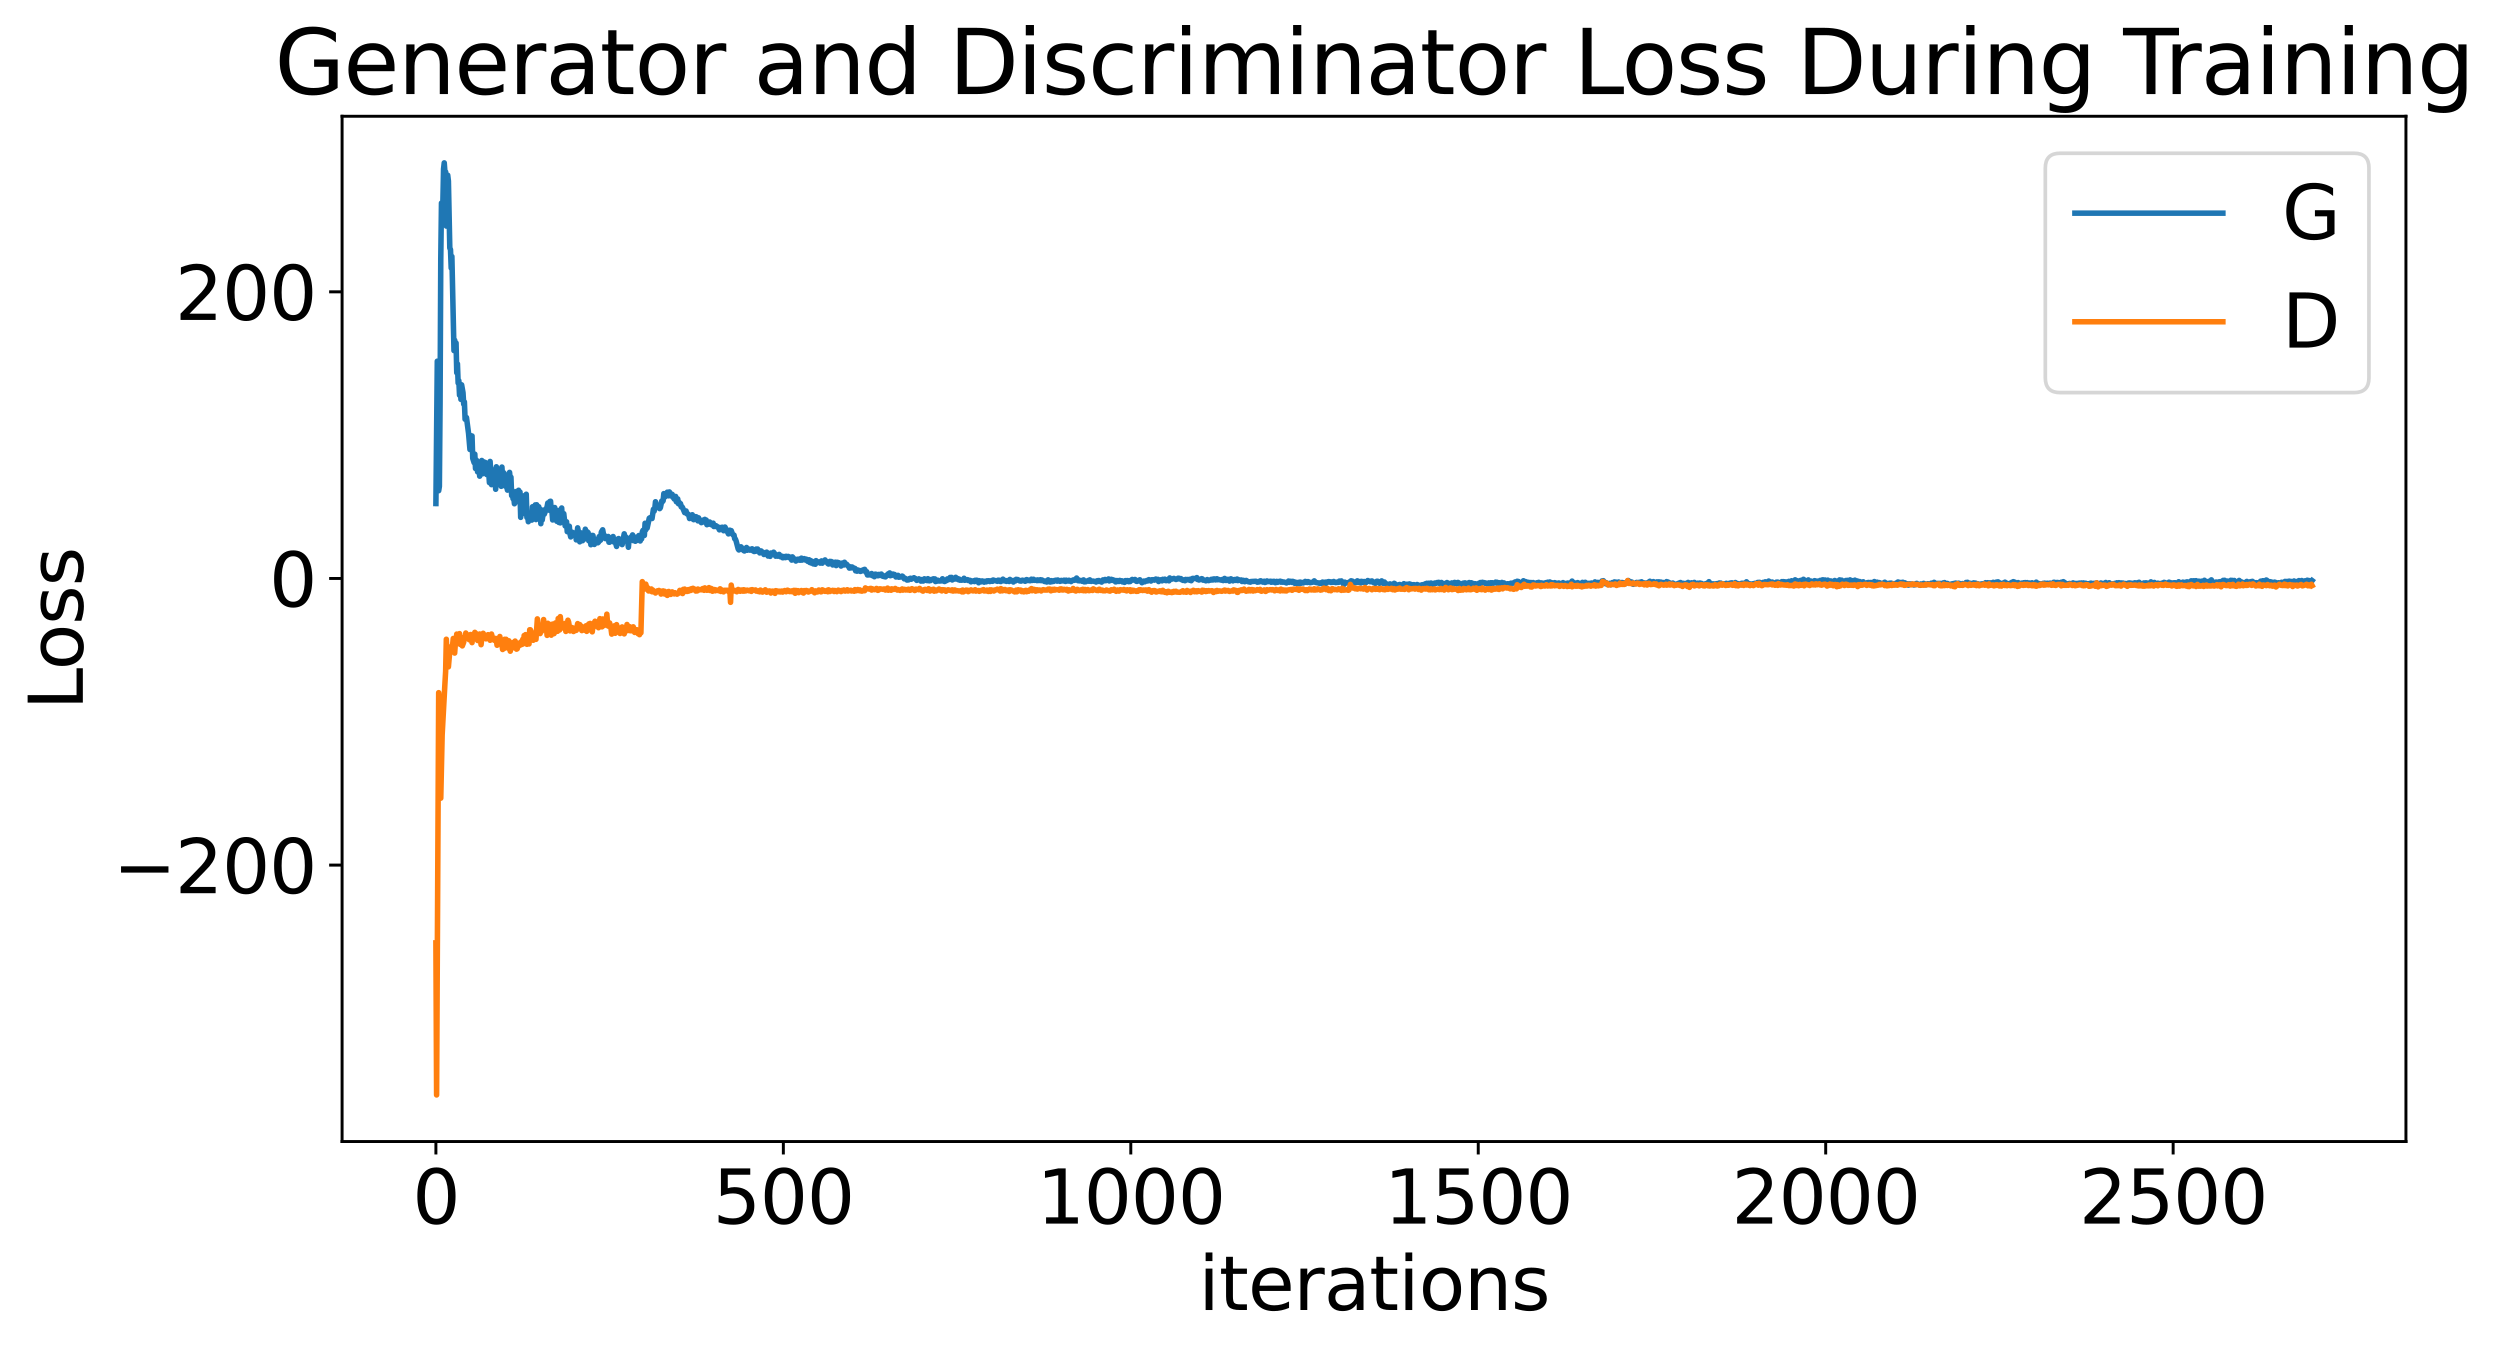 <?xml version="1.0" encoding="utf-8" standalone="no"?>
<!DOCTYPE svg PUBLIC "-//W3C//DTD SVG 1.1//EN"
  "http://www.w3.org/Graphics/SVG/1.1/DTD/svg11.dtd">
<svg xmlns:xlink="http://www.w3.org/1999/xlink" width="675.923pt" height="365.549pt" viewBox="0 0 675.923 365.549" xmlns="http://www.w3.org/2000/svg" version="1.1">
 <defs>
  <style type="text/css">*{stroke-linejoin: round; stroke-linecap: butt}</style>
 </defs>
 <g id="figure_1">
  <g id="patch_1">
   <path d="M 0 365.549 
L 675.923 365.549 
L 675.923 -0 
L 0 -0 
z
" style="fill: #ffffff"/>
  </g>
  <g id="axes_1">
   <g id="patch_2">
    <path d="M 92.491 308.636 
L 650.491 308.636 
L 650.491 31.436 
L 92.491 31.436 
z
" style="fill: #ffffff"/>
   </g>
   <g id="matplotlib.axis_1">
    <g id="xtick_1">
     <g id="line2d_1">
      <defs>
       <path id="m57a4f92674" d="M 0 0 
L 0 3.5 
" style="stroke: #000000; stroke-width: 0.8"/>
      </defs>
      <g>
       <use xlink:href="#m57a4f92674" x="117.854" y="308.636" style="stroke: #000000; stroke-width: 0.8"/>
      </g>
     </g>
     <g id="text_1">
      <!-- 0 -->
      <g transform="translate(111.492 330.833) scale(0.2 -0.2)">
       <defs>
        <path id="DejaVuSans-30" d="M 2034 4250 
Q 1547 4250 1301 3770 
Q 1056 3291 1056 2328 
Q 1056 1369 1301 889 
Q 1547 409 2034 409 
Q 2525 409 2770 889 
Q 3016 1369 3016 2328 
Q 3016 3291 2770 3770 
Q 2525 4250 2034 4250 
z
M 2034 4750 
Q 2819 4750 3233 4129 
Q 3647 3509 3647 2328 
Q 3647 1150 3233 529 
Q 2819 -91 2034 -91 
Q 1250 -91 836 529 
Q 422 1150 422 2328 
Q 422 3509 836 4129 
Q 1250 4750 2034 4750 
z
" transform="scale(0.016)"/>
       </defs>
       <use xlink:href="#DejaVuSans-30"/>
      </g>
     </g>
    </g>
    <g id="xtick_2">
     <g id="line2d_2">
      <g>
       <use xlink:href="#m57a4f92674" x="211.794" y="308.636" style="stroke: #000000; stroke-width: 0.8"/>
      </g>
     </g>
     <g id="text_2">
      <!-- 500 -->
      <g transform="translate(192.706 330.833) scale(0.2 -0.2)">
       <defs>
        <path id="DejaVuSans-35" d="M 691 4666 
L 3169 4666 
L 3169 4134 
L 1269 4134 
L 1269 2991 
Q 1406 3038 1543 3061 
Q 1681 3084 1819 3084 
Q 2600 3084 3056 2656 
Q 3513 2228 3513 1497 
Q 3513 744 3044 326 
Q 2575 -91 1722 -91 
Q 1428 -91 1123 -41 
Q 819 9 494 109 
L 494 744 
Q 775 591 1075 516 
Q 1375 441 1709 441 
Q 2250 441 2565 725 
Q 2881 1009 2881 1497 
Q 2881 1984 2565 2268 
Q 2250 2553 1709 2553 
Q 1456 2553 1204 2497 
Q 953 2441 691 2322 
L 691 4666 
z
" transform="scale(0.016)"/>
       </defs>
       <use xlink:href="#DejaVuSans-35"/>
       <use xlink:href="#DejaVuSans-30" x="63.623"/>
       <use xlink:href="#DejaVuSans-30" x="127.246"/>
      </g>
     </g>
    </g>
    <g id="xtick_3">
     <g id="line2d_3">
      <g>
       <use xlink:href="#m57a4f92674" x="305.733" y="308.636" style="stroke: #000000; stroke-width: 0.8"/>
      </g>
     </g>
     <g id="text_3">
      <!-- 1000 -->
      <g transform="translate(280.283 330.833) scale(0.2 -0.2)">
       <defs>
        <path id="DejaVuSans-31" d="M 794 531 
L 1825 531 
L 1825 4091 
L 703 3866 
L 703 4441 
L 1819 4666 
L 2450 4666 
L 2450 531 
L 3481 531 
L 3481 0 
L 794 0 
L 794 531 
z
" transform="scale(0.016)"/>
       </defs>
       <use xlink:href="#DejaVuSans-31"/>
       <use xlink:href="#DejaVuSans-30" x="63.623"/>
       <use xlink:href="#DejaVuSans-30" x="127.246"/>
       <use xlink:href="#DejaVuSans-30" x="190.869"/>
      </g>
     </g>
    </g>
    <g id="xtick_4">
     <g id="line2d_4">
      <g>
       <use xlink:href="#m57a4f92674" x="399.672" y="308.636" style="stroke: #000000; stroke-width: 0.8"/>
      </g>
     </g>
     <g id="text_4">
      <!-- 1500 -->
      <g transform="translate(374.222 330.833) scale(0.2 -0.2)">
       <use xlink:href="#DejaVuSans-31"/>
       <use xlink:href="#DejaVuSans-35" x="63.623"/>
       <use xlink:href="#DejaVuSans-30" x="127.246"/>
       <use xlink:href="#DejaVuSans-30" x="190.869"/>
      </g>
     </g>
    </g>
    <g id="xtick_5">
     <g id="line2d_5">
      <g>
       <use xlink:href="#m57a4f92674" x="493.612" y="308.636" style="stroke: #000000; stroke-width: 0.8"/>
      </g>
     </g>
     <g id="text_5">
      <!-- 2000 -->
      <g transform="translate(468.162 330.833) scale(0.2 -0.2)">
       <defs>
        <path id="DejaVuSans-32" d="M 1228 531 
L 3431 531 
L 3431 0 
L 469 0 
L 469 531 
Q 828 903 1448 1529 
Q 2069 2156 2228 2338 
Q 2531 2678 2651 2914 
Q 2772 3150 2772 3378 
Q 2772 3750 2511 3984 
Q 2250 4219 1831 4219 
Q 1534 4219 1204 4116 
Q 875 4013 500 3803 
L 500 4441 
Q 881 4594 1212 4672 
Q 1544 4750 1819 4750 
Q 2544 4750 2975 4387 
Q 3406 4025 3406 3419 
Q 3406 3131 3298 2873 
Q 3191 2616 2906 2266 
Q 2828 2175 2409 1742 
Q 1991 1309 1228 531 
z
" transform="scale(0.016)"/>
       </defs>
       <use xlink:href="#DejaVuSans-32"/>
       <use xlink:href="#DejaVuSans-30" x="63.623"/>
       <use xlink:href="#DejaVuSans-30" x="127.246"/>
       <use xlink:href="#DejaVuSans-30" x="190.869"/>
      </g>
     </g>
    </g>
    <g id="xtick_6">
     <g id="line2d_6">
      <g>
       <use xlink:href="#m57a4f92674" x="587.551" y="308.636" style="stroke: #000000; stroke-width: 0.8"/>
      </g>
     </g>
     <g id="text_6">
      <!-- 2500 -->
      <g transform="translate(562.101 330.833) scale(0.2 -0.2)">
       <use xlink:href="#DejaVuSans-32"/>
       <use xlink:href="#DejaVuSans-35" x="63.623"/>
       <use xlink:href="#DejaVuSans-30" x="127.246"/>
       <use xlink:href="#DejaVuSans-30" x="190.869"/>
      </g>
     </g>
    </g>
    <g id="text_7">
     <!-- iterations -->
     <g transform="translate(324.036 354.189) scale(0.2 -0.2)">
      <defs>
       <path id="DejaVuSans-69" d="M 603 3500 
L 1178 3500 
L 1178 0 
L 603 0 
L 603 3500 
z
M 603 4863 
L 1178 4863 
L 1178 4134 
L 603 4134 
L 603 4863 
z
" transform="scale(0.016)"/>
       <path id="DejaVuSans-74" d="M 1172 4494 
L 1172 3500 
L 2356 3500 
L 2356 3053 
L 1172 3053 
L 1172 1153 
Q 1172 725 1289 603 
Q 1406 481 1766 481 
L 2356 481 
L 2356 0 
L 1766 0 
Q 1100 0 847 248 
Q 594 497 594 1153 
L 594 3053 
L 172 3053 
L 172 3500 
L 594 3500 
L 594 4494 
L 1172 4494 
z
" transform="scale(0.016)"/>
       <path id="DejaVuSans-65" d="M 3597 1894 
L 3597 1613 
L 953 1613 
Q 991 1019 1311 708 
Q 1631 397 2203 397 
Q 2534 397 2845 478 
Q 3156 559 3463 722 
L 3463 178 
Q 3153 47 2828 -22 
Q 2503 -91 2169 -91 
Q 1331 -91 842 396 
Q 353 884 353 1716 
Q 353 2575 817 3079 
Q 1281 3584 2069 3584 
Q 2775 3584 3186 3129 
Q 3597 2675 3597 1894 
z
M 3022 2063 
Q 3016 2534 2758 2815 
Q 2500 3097 2075 3097 
Q 1594 3097 1305 2825 
Q 1016 2553 972 2059 
L 3022 2063 
z
" transform="scale(0.016)"/>
       <path id="DejaVuSans-72" d="M 2631 2963 
Q 2534 3019 2420 3045 
Q 2306 3072 2169 3072 
Q 1681 3072 1420 2755 
Q 1159 2438 1159 1844 
L 1159 0 
L 581 0 
L 581 3500 
L 1159 3500 
L 1159 2956 
Q 1341 3275 1631 3429 
Q 1922 3584 2338 3584 
Q 2397 3584 2469 3576 
Q 2541 3569 2628 3553 
L 2631 2963 
z
" transform="scale(0.016)"/>
       <path id="DejaVuSans-61" d="M 2194 1759 
Q 1497 1759 1228 1600 
Q 959 1441 959 1056 
Q 959 750 1161 570 
Q 1363 391 1709 391 
Q 2188 391 2477 730 
Q 2766 1069 2766 1631 
L 2766 1759 
L 2194 1759 
z
M 3341 1997 
L 3341 0 
L 2766 0 
L 2766 531 
Q 2569 213 2275 61 
Q 1981 -91 1556 -91 
Q 1019 -91 701 211 
Q 384 513 384 1019 
Q 384 1609 779 1909 
Q 1175 2209 1959 2209 
L 2766 2209 
L 2766 2266 
Q 2766 2663 2505 2880 
Q 2244 3097 1772 3097 
Q 1472 3097 1187 3025 
Q 903 2953 641 2809 
L 641 3341 
Q 956 3463 1253 3523 
Q 1550 3584 1831 3584 
Q 2591 3584 2966 3190 
Q 3341 2797 3341 1997 
z
" transform="scale(0.016)"/>
       <path id="DejaVuSans-6f" d="M 1959 3097 
Q 1497 3097 1228 2736 
Q 959 2375 959 1747 
Q 959 1119 1226 758 
Q 1494 397 1959 397 
Q 2419 397 2687 759 
Q 2956 1122 2956 1747 
Q 2956 2369 2687 2733 
Q 2419 3097 1959 3097 
z
M 1959 3584 
Q 2709 3584 3137 3096 
Q 3566 2609 3566 1747 
Q 3566 888 3137 398 
Q 2709 -91 1959 -91 
Q 1206 -91 779 398 
Q 353 888 353 1747 
Q 353 2609 779 3096 
Q 1206 3584 1959 3584 
z
" transform="scale(0.016)"/>
       <path id="DejaVuSans-6e" d="M 3513 2113 
L 3513 0 
L 2938 0 
L 2938 2094 
Q 2938 2591 2744 2837 
Q 2550 3084 2163 3084 
Q 1697 3084 1428 2787 
Q 1159 2491 1159 1978 
L 1159 0 
L 581 0 
L 581 3500 
L 1159 3500 
L 1159 2956 
Q 1366 3272 1645 3428 
Q 1925 3584 2291 3584 
Q 2894 3584 3203 3211 
Q 3513 2838 3513 2113 
z
" transform="scale(0.016)"/>
       <path id="DejaVuSans-73" d="M 2834 3397 
L 2834 2853 
Q 2591 2978 2328 3040 
Q 2066 3103 1784 3103 
Q 1356 3103 1142 2972 
Q 928 2841 928 2578 
Q 928 2378 1081 2264 
Q 1234 2150 1697 2047 
L 1894 2003 
Q 2506 1872 2764 1633 
Q 3022 1394 3022 966 
Q 3022 478 2636 193 
Q 2250 -91 1575 -91 
Q 1294 -91 989 -36 
Q 684 19 347 128 
L 347 722 
Q 666 556 975 473 
Q 1284 391 1588 391 
Q 1994 391 2212 530 
Q 2431 669 2431 922 
Q 2431 1156 2273 1281 
Q 2116 1406 1581 1522 
L 1381 1569 
Q 847 1681 609 1914 
Q 372 2147 372 2553 
Q 372 3047 722 3315 
Q 1072 3584 1716 3584 
Q 2034 3584 2315 3537 
Q 2597 3491 2834 3397 
z
" transform="scale(0.016)"/>
      </defs>
      <use xlink:href="#DejaVuSans-69"/>
      <use xlink:href="#DejaVuSans-74" x="27.783"/>
      <use xlink:href="#DejaVuSans-65" x="66.992"/>
      <use xlink:href="#DejaVuSans-72" x="128.516"/>
      <use xlink:href="#DejaVuSans-61" x="169.629"/>
      <use xlink:href="#DejaVuSans-74" x="230.908"/>
      <use xlink:href="#DejaVuSans-69" x="270.117"/>
      <use xlink:href="#DejaVuSans-6f" x="297.9"/>
      <use xlink:href="#DejaVuSans-6e" x="359.082"/>
      <use xlink:href="#DejaVuSans-73" x="422.461"/>
     </g>
    </g>
   </g>
   <g id="matplotlib.axis_2">
    <g id="ytick_1">
     <g id="line2d_7">
      <defs>
       <path id="mc3af968b36" d="M 0 0 
L -3.5 0 
" style="stroke: #000000; stroke-width: 0.8"/>
      </defs>
      <g>
       <use xlink:href="#mc3af968b36" x="92.491" y="233.899" style="stroke: #000000; stroke-width: 0.8"/>
      </g>
     </g>
     <g id="text_8">
      <!-- −200 -->
      <g transform="translate(30.556 241.498) scale(0.2 -0.2)">
       <defs>
        <path id="DejaVuSans-2212" d="M 678 2272 
L 4684 2272 
L 4684 1741 
L 678 1741 
L 678 2272 
z
" transform="scale(0.016)"/>
       </defs>
       <use xlink:href="#DejaVuSans-2212"/>
       <use xlink:href="#DejaVuSans-32" x="83.789"/>
       <use xlink:href="#DejaVuSans-30" x="147.412"/>
       <use xlink:href="#DejaVuSans-30" x="211.035"/>
      </g>
     </g>
    </g>
    <g id="ytick_2">
     <g id="line2d_8">
      <g>
       <use xlink:href="#mc3af968b36" x="92.491" y="156.401" style="stroke: #000000; stroke-width: 0.8"/>
      </g>
     </g>
     <g id="text_9">
      <!-- 0 -->
      <g transform="translate(72.766 163.999) scale(0.2 -0.2)">
       <use xlink:href="#DejaVuSans-30"/>
      </g>
     </g>
    </g>
    <g id="ytick_3">
     <g id="line2d_9">
      <g>
       <use xlink:href="#mc3af968b36" x="92.491" y="78.903" style="stroke: #000000; stroke-width: 0.8"/>
      </g>
     </g>
     <g id="text_10">
      <!-- 200 -->
      <g transform="translate(47.316 86.501) scale(0.2 -0.2)">
       <use xlink:href="#DejaVuSans-32"/>
       <use xlink:href="#DejaVuSans-30" x="63.623"/>
       <use xlink:href="#DejaVuSans-30" x="127.246"/>
      </g>
     </g>
    </g>
    <g id="text_11">
     <!-- Loss -->
     <g transform="translate(22.397 191.971) rotate(-90) scale(0.2 -0.2)">
      <defs>
       <path id="DejaVuSans-4c" d="M 628 4666 
L 1259 4666 
L 1259 531 
L 3531 531 
L 3531 0 
L 628 0 
L 628 4666 
z
" transform="scale(0.016)"/>
      </defs>
      <use xlink:href="#DejaVuSans-4c"/>
      <use xlink:href="#DejaVuSans-6f" x="53.963"/>
      <use xlink:href="#DejaVuSans-73" x="115.145"/>
      <use xlink:href="#DejaVuSans-73" x="167.244"/>
     </g>
    </g>
   </g>
   <g id="line2d_10">
    <path d="M 117.854 136.14 
L 118.23 97.659 
L 118.606 132.665 
L 118.794 131.502 
L 118.982 109.075 
L 119.169 70.057 
L 119.357 54.902 
L 119.545 57.927 
L 119.733 54.949 
L 119.921 45.68 
L 120.109 44.036 
L 120.297 46.554 
L 120.485 46.465 
L 120.672 61.121 
L 121.048 47.372 
L 121.236 48.944 
L 121.612 67.071 
L 121.8 67.467 
L 121.988 72.478 
L 122.175 69.343 
L 122.739 94.791 
L 122.927 91.969 
L 123.115 93.23 
L 123.303 92.73 
L 123.491 100.784 
L 123.679 98.378 
L 123.866 103.556 
L 124.054 102.927 
L 124.242 106.844 
L 124.43 103.849 
L 124.618 107.982 
L 124.806 104.046 
L 125.182 106.16 
L 125.369 109.28 
L 125.557 108.658 
L 125.745 113.349 
L 125.933 112.803 
L 126.121 112.887 
L 126.685 117.193 
L 127.06 121.53 
L 127.248 117.759 
L 127.436 121.031 
L 127.624 117.875 
L 127.812 123.929 
L 128.188 125.099 
L 128.375 122.79 
L 128.563 126.681 
L 128.751 124.354 
L 128.939 124.599 
L 129.127 127.579 
L 129.503 125.95 
L 129.691 128.74 
L 130.254 124.5 
L 130.442 128.1 
L 130.63 127.649 
L 130.818 124.881 
L 131.006 126.072 
L 131.194 125.034 
L 131.569 128.292 
L 131.757 127.82 
L 131.945 128.384 
L 132.133 127.725 
L 132.321 130.487 
L 132.509 124.764 
L 132.885 131.038 
L 133.26 128.508 
L 133.448 129.993 
L 133.636 127.025 
L 133.824 128.463 
L 134.012 132.281 
L 134.2 126.205 
L 134.388 127.787 
L 134.575 128.366 
L 134.763 130.871 
L 134.951 129.202 
L 135.139 130.455 
L 135.327 129.325 
L 135.515 131.487 
L 135.703 126.281 
L 135.891 129.134 
L 136.079 127.715 
L 136.266 127.934 
L 136.454 130.968 
L 136.642 131.452 
L 136.83 128.474 
L 137.018 131.652 
L 137.206 132.517 
L 137.394 132.328 
L 137.582 131.551 
L 137.769 127.72 
L 137.957 129.542 
L 138.145 129.013 
L 138.333 133.998 
L 138.521 132.653 
L 138.709 134.847 
L 138.897 134.467 
L 139.085 136.2 
L 139.272 135.547 
L 139.46 132.984 
L 139.648 132.882 
L 139.836 135.628 
L 140.024 134.707 
L 140.212 132.555 
L 140.4 134.507 
L 140.588 133.026 
L 140.775 139.876 
L 140.963 134.537 
L 141.151 138.061 
L 141.527 134.071 
L 141.903 138.894 
L 142.091 134.347 
L 142.279 133.629 
L 142.466 139.905 
L 142.654 139.352 
L 142.842 141.054 
L 143.03 140.309 
L 143.218 138.999 
L 143.594 139.654 
L 143.782 140.618 
L 143.969 137.012 
L 144.157 139.155 
L 144.721 136.511 
L 144.909 140.474 
L 145.097 136.475 
L 145.285 137.702 
L 145.472 137.835 
L 145.66 137.004 
L 145.848 137.95 
L 146.036 137.668 
L 146.224 141.592 
L 146.412 138.274 
L 146.6 140.583 
L 146.975 137.904 
L 147.163 139.008 
L 147.915 137.022 
L 148.103 136.006 
L 148.291 137.474 
L 148.479 137.945 
L 148.666 135.58 
L 148.854 135.523 
L 149.042 137.943 
L 149.23 138.274 
L 149.418 140.578 
L 149.794 137.335 
L 149.982 137.226 
L 150.545 140.936 
L 150.733 138.706 
L 150.921 138.032 
L 151.109 141.259 
L 151.297 139.099 
L 151.485 141.37 
L 151.672 137.772 
L 151.86 137.348 
L 152.048 140.418 
L 152.424 138.879 
L 152.8 142.185 
L 152.988 141.025 
L 153.175 141.072 
L 153.363 143.736 
L 153.551 143.389 
L 153.927 142.272 
L 154.115 144.384 
L 154.303 145.164 
L 154.491 144.087 
L 154.679 143.884 
L 154.866 144.458 
L 155.054 144.067 
L 155.242 144.523 
L 155.43 144.576 
L 155.618 144.057 
L 155.806 145.965 
L 156.182 142.713 
L 156.369 143.652 
L 156.745 146.492 
L 157.121 144.082 
L 157.309 144.852 
L 157.497 146.19 
L 157.685 144.657 
L 157.872 145.826 
L 158.248 143.08 
L 158.624 144.961 
L 158.812 143.809 
L 159 143.998 
L 159.188 146.216 
L 159.375 144.777 
L 159.563 144.719 
L 159.751 147.279 
L 159.939 145.481 
L 160.127 144.759 
L 160.315 144.778 
L 160.691 147.196 
L 160.879 145.772 
L 161.066 146.071 
L 161.254 146.691 
L 161.442 146.572 
L 161.63 146.758 
L 161.818 146.584 
L 162.006 145.073 
L 162.194 146.164 
L 162.382 146.019 
L 162.569 143.898 
L 162.945 143.243 
L 163.321 145.291 
L 163.509 144.827 
L 163.697 145.636 
L 163.885 145.168 
L 164.26 145.381 
L 164.448 145.052 
L 164.636 146.596 
L 164.824 146.597 
L 165.012 146.024 
L 165.2 146.121 
L 165.388 145.644 
L 165.575 145.637 
L 165.763 145.064 
L 165.951 146.528 
L 166.139 146.055 
L 166.327 146.379 
L 166.703 147.743 
L 167.079 145.699 
L 167.266 145.614 
L 167.642 146.032 
L 167.83 145.842 
L 168.018 145.851 
L 168.206 147.242 
L 168.769 144.331 
L 168.957 145.157 
L 169.145 145.113 
L 169.333 146.047 
L 169.521 146.109 
L 169.709 146.358 
L 169.897 147.967 
L 170.085 145.834 
L 170.272 145.472 
L 170.46 145.909 
L 170.648 145.176 
L 170.836 145.312 
L 171.024 144.622 
L 171.212 146.161 
L 171.4 145.989 
L 171.588 145.61 
L 171.775 146.34 
L 171.963 145.256 
L 172.151 146.137 
L 172.339 145.935 
L 172.715 144.794 
L 173.091 146.259 
L 173.279 145.546 
L 173.466 145.704 
L 173.654 143.834 
L 173.842 143.393 
L 174.218 144.764 
L 174.406 141.472 
L 174.594 143.258 
L 174.782 142.123 
L 174.969 142.771 
L 175.533 140.124 
L 175.721 139.984 
L 175.909 140.199 
L 176.097 139.866 
L 176.285 140.192 
L 176.66 137.7 
L 176.848 138.212 
L 177.036 137.473 
L 177.224 135.659 
L 177.412 136.514 
L 177.6 136.846 
L 177.788 136.709 
L 178.163 136.991 
L 178.351 137.518 
L 178.539 137.285 
L 178.915 135.462 
L 179.103 135.643 
L 179.291 135.398 
L 179.479 133.459 
L 179.854 134.31 
L 180.23 133.713 
L 180.418 133.074 
L 180.606 133.282 
L 180.794 134.055 
L 180.982 133.006 
L 181.169 133.292 
L 181.357 134.015 
L 181.545 133.692 
L 181.733 133.654 
L 181.921 134.464 
L 182.109 134.108 
L 182.297 134.925 
L 182.485 134.937 
L 182.672 134.225 
L 182.86 135.659 
L 183.236 134.892 
L 183.424 136.185 
L 183.612 135.805 
L 183.8 136.403 
L 183.988 136.163 
L 184.175 137.044 
L 184.363 136.978 
L 184.551 137.257 
L 185.115 138.599 
L 185.303 138.164 
L 185.491 138.149 
L 185.679 138.876 
L 185.866 139.009 
L 186.054 138.997 
L 186.242 139.359 
L 186.43 140.196 
L 186.806 139.446 
L 186.994 139.625 
L 187.182 139.176 
L 187.369 140.361 
L 187.557 140.508 
L 187.745 140.278 
L 187.933 140.344 
L 188.121 139.689 
L 188.309 139.764 
L 188.685 140.824 
L 188.872 140.008 
L 189.06 140.868 
L 189.436 140.81 
L 189.624 141.31 
L 190 140.643 
L 190.188 141.05 
L 190.375 141.153 
L 190.563 140.423 
L 190.751 140.617 
L 190.939 140.614 
L 191.127 141.863 
L 191.503 141.369 
L 191.691 141.728 
L 191.879 141.138 
L 192.254 141.68 
L 192.442 141.923 
L 192.63 141.879 
L 192.818 141.446 
L 193.006 142.349 
L 193.194 142.178 
L 193.382 142.347 
L 193.569 142.126 
L 193.945 142.4 
L 194.133 142.475 
L 194.509 143.255 
L 194.885 142.625 
L 195.072 142.94 
L 195.26 142.544 
L 195.448 142.637 
L 195.636 143.491 
L 195.824 143.441 
L 196.012 142.499 
L 196.951 144.345 
L 197.139 144.042 
L 197.327 143.35 
L 197.515 143.767 
L 197.703 143.468 
L 198.079 144.489 
L 198.266 144.669 
L 198.454 144.672 
L 198.642 145.67 
L 198.83 145.761 
L 199.018 146.258 
L 199.582 148.419 
L 199.769 148.689 
L 199.957 148.047 
L 200.145 148.449 
L 200.333 147.839 
L 200.521 148.049 
L 200.709 148.58 
L 200.897 148.473 
L 201.085 148.87 
L 201.272 148.969 
L 201.836 148.023 
L 202.024 148.769 
L 202.212 148.372 
L 202.4 148.493 
L 202.588 148.478 
L 202.775 148.748 
L 203.339 148.377 
L 203.527 148.894 
L 203.903 149.113 
L 204.091 148.87 
L 204.279 149.059 
L 204.466 148.448 
L 204.654 148.64 
L 204.842 148.444 
L 205.03 148.854 
L 205.218 148.832 
L 205.406 149.493 
L 205.594 149.321 
L 205.782 148.955 
L 206.157 149.348 
L 206.345 149.344 
L 206.533 149.915 
L 206.721 149.514 
L 206.909 149.77 
L 207.285 149.281 
L 207.472 149.529 
L 207.66 150.34 
L 207.848 149.766 
L 208.036 149.811 
L 208.224 150.424 
L 208.412 149.526 
L 208.6 149.917 
L 208.975 149.784 
L 209.163 149.298 
L 209.539 149.799 
L 209.727 150.376 
L 209.915 150.048 
L 210.103 150.062 
L 210.291 150.378 
L 210.479 149.992 
L 210.666 149.896 
L 211.042 150.541 
L 211.23 150.339 
L 211.418 150.392 
L 211.606 150.799 
L 211.794 150.784 
L 211.982 150.476 
L 212.357 150.767 
L 212.545 150.405 
L 212.733 150.592 
L 212.921 150.61 
L 213.109 150.436 
L 213.297 150.759 
L 213.672 150.627 
L 213.86 150.923 
L 214.048 151.434 
L 214.236 150.56 
L 215.175 151.686 
L 215.363 151.245 
L 215.551 151.34 
L 215.739 151.189 
L 216.115 151.46 
L 216.303 151.103 
L 216.491 151.463 
L 216.679 150.909 
L 216.866 151.436 
L 217.43 151.036 
L 217.618 151.155 
L 217.806 151.431 
L 217.994 151.183 
L 218.369 151.762 
L 218.745 151.34 
L 218.933 152.078 
L 219.121 151.541 
L 219.309 152.217 
L 219.497 151.72 
L 219.872 152.454 
L 220.06 152.475 
L 220.248 152.178 
L 220.436 152.557 
L 220.624 151.582 
L 221 152.087 
L 221.188 151.928 
L 221.375 151.923 
L 221.751 152.252 
L 221.939 151.787 
L 222.127 151.652 
L 222.315 152.266 
L 222.503 151.899 
L 222.691 151.932 
L 222.879 151.812 
L 223.066 151.389 
L 223.254 151.815 
L 223.442 151.796 
L 223.818 152.38 
L 224.006 152.495 
L 224.194 152.358 
L 224.382 151.78 
L 224.569 151.87 
L 224.757 151.819 
L 225.133 152.745 
L 225.321 152.028 
L 225.697 152.58 
L 225.885 151.995 
L 226.072 152.918 
L 226.26 152.035 
L 226.448 152.038 
L 226.636 152.223 
L 226.824 152.15 
L 227.2 152.495 
L 227.388 153.04 
L 227.763 152.225 
L 227.951 152.338 
L 228.139 152.757 
L 228.327 152.019 
L 228.515 152.466 
L 228.703 152.592 
L 228.891 152.545 
L 229.266 153.036 
L 229.454 153.083 
L 229.642 153.593 
L 229.83 153.245 
L 230.018 153.559 
L 230.206 153.292 
L 230.394 153.298 
L 230.957 153.698 
L 231.145 153.676 
L 231.333 154.341 
L 231.521 153.995 
L 231.709 154.429 
L 231.897 154.116 
L 232.085 154.144 
L 232.46 154.426 
L 232.648 154.495 
L 232.836 154.265 
L 233.024 154.362 
L 233.212 154.155 
L 233.588 154.005 
L 233.775 153.936 
L 234.151 154.769 
L 234.339 154.579 
L 234.527 155.456 
L 235.279 155.401 
L 235.466 155.466 
L 235.654 155.063 
L 235.842 155.629 
L 236.03 155.637 
L 236.406 155.926 
L 236.594 155.242 
L 236.782 155.242 
L 236.969 155.431 
L 237.157 155.342 
L 237.345 155.675 
L 237.533 155.318 
L 237.721 155.313 
L 237.909 155.587 
L 238.097 155.54 
L 238.285 155.213 
L 238.66 155.795 
L 239.412 155.969 
L 239.6 155.538 
L 239.975 155.561 
L 240.163 155.128 
L 240.351 155.427 
L 240.539 154.904 
L 240.727 155.656 
L 240.915 155.443 
L 241.103 155.553 
L 241.291 155.221 
L 241.479 155.212 
L 241.666 155.376 
L 241.854 155.325 
L 242.23 156 
L 242.418 155.643 
L 242.606 155.713 
L 242.794 155.558 
L 242.982 156.061 
L 243.733 155.963 
L 243.921 155.754 
L 244.109 155.876 
L 244.485 156.5 
L 244.672 156.333 
L 245.048 156.594 
L 245.236 156.833 
L 245.424 156.669 
L 245.612 156.795 
L 245.8 156.477 
L 246.175 156.337 
L 246.363 156.608 
L 247.115 156.2 
L 247.303 156.41 
L 247.491 156.419 
L 247.866 156.92 
L 248.43 156.501 
L 248.618 156.703 
L 248.806 156.705 
L 248.994 157.113 
L 249.182 156.7 
L 249.557 157.104 
L 249.745 157.024 
L 249.933 156.49 
L 250.121 156.827 
L 250.497 156.908 
L 250.685 156.982 
L 250.872 156.459 
L 251.06 156.947 
L 251.248 157.036 
L 251.436 156.908 
L 251.624 156.963 
L 251.812 156.661 
L 252 156.696 
L 252.375 156.491 
L 252.563 156.747 
L 252.751 156.512 
L 252.939 157.237 
L 253.127 156.882 
L 253.315 157.135 
L 253.503 156.859 
L 253.879 157.092 
L 254.442 157.061 
L 254.818 156.484 
L 255.006 157.089 
L 255.194 156.92 
L 255.382 157.22 
L 255.945 156.938 
L 256.133 156.524 
L 256.321 156.774 
L 256.697 156.596 
L 256.885 156.121 
L 257.072 156.28 
L 257.26 156.109 
L 257.448 156.802 
L 257.636 156.506 
L 258.012 156.571 
L 258.388 156.086 
L 258.575 156.559 
L 258.951 156.429 
L 259.139 156.744 
L 259.327 156.564 
L 259.515 156.866 
L 259.703 156.778 
L 259.891 156.872 
L 260.454 156.797 
L 260.642 156.349 
L 260.83 156.889 
L 261.582 156.721 
L 261.769 156.949 
L 261.957 156.867 
L 262.333 156.925 
L 262.521 157.307 
L 262.897 157.115 
L 263.272 157.021 
L 263.46 157.242 
L 263.648 156.893 
L 263.836 156.954 
L 264.024 156.869 
L 264.212 156.912 
L 264.4 157.117 
L 264.588 157.565 
L 264.775 157.002 
L 265.339 157.304 
L 265.527 157.064 
L 265.715 157.098 
L 266.091 157.402 
L 266.279 157.157 
L 266.654 157.305 
L 266.842 157.041 
L 267.406 157.028 
L 267.594 157.231 
L 267.969 157.135 
L 268.157 156.95 
L 268.345 157.166 
L 268.533 156.814 
L 268.909 156.947 
L 269.472 157.092 
L 269.66 157.17 
L 269.848 156.863 
L 270.224 156.897 
L 270.412 157.198 
L 270.6 157.229 
L 271.163 156.59 
L 271.539 157.064 
L 271.727 156.94 
L 272.103 157.184 
L 272.291 156.979 
L 272.854 157.216 
L 273.042 156.659 
L 273.23 157.073 
L 273.794 156.957 
L 273.982 157.356 
L 274.357 156.862 
L 274.545 157.057 
L 274.733 156.636 
L 274.921 156.753 
L 275.109 156.68 
L 275.297 156.857 
L 275.485 156.844 
L 275.672 157.05 
L 276.048 157.114 
L 276.424 156.86 
L 276.612 157.006 
L 276.988 156.904 
L 277.175 157.158 
L 277.363 157.006 
L 277.551 156.707 
L 277.739 156.761 
L 277.927 156.966 
L 278.303 156.879 
L 278.491 157.016 
L 278.679 156.933 
L 278.866 156.597 
L 279.054 156.938 
L 279.43 156.619 
L 279.618 156.905 
L 280.182 156.841 
L 280.369 156.984 
L 280.557 156.784 
L 280.745 156.951 
L 280.933 156.845 
L 281.121 156.945 
L 281.309 156.739 
L 281.497 156.985 
L 281.685 156.798 
L 282.436 157.229 
L 282.624 157.086 
L 283 157.358 
L 283.375 156.768 
L 283.563 157.277 
L 283.751 156.969 
L 283.939 157.357 
L 284.127 157.316 
L 284.315 156.993 
L 284.503 157.256 
L 284.691 157.108 
L 284.879 157.194 
L 285.066 156.965 
L 285.442 156.881 
L 285.63 156.857 
L 285.818 157.127 
L 286.006 156.814 
L 286.569 157.181 
L 286.757 157.128 
L 286.945 156.92 
L 287.509 157.081 
L 287.697 156.863 
L 288.072 157.203 
L 288.26 156.861 
L 288.448 157.05 
L 288.824 157.098 
L 289.012 156.884 
L 289.388 157.045 
L 289.575 157.24 
L 290.139 156.804 
L 290.515 156.9 
L 290.703 156.621 
L 290.891 156.584 
L 291.079 156.287 
L 291.454 157.002 
L 291.642 156.789 
L 291.83 157.044 
L 292.206 156.965 
L 292.394 156.958 
L 292.582 157.163 
L 292.769 157.051 
L 292.957 156.784 
L 293.145 157.317 
L 293.333 157.24 
L 293.521 157.294 
L 294.272 156.93 
L 294.46 157.152 
L 294.648 156.774 
L 295.024 157.189 
L 295.4 157.082 
L 295.963 157.214 
L 296.151 157.159 
L 296.339 157.361 
L 296.715 156.998 
L 296.903 157.194 
L 297.091 156.959 
L 297.279 157.208 
L 297.654 157.123 
L 297.842 157.38 
L 298.218 156.781 
L 298.406 156.843 
L 298.594 157.026 
L 298.782 156.672 
L 298.969 156.997 
L 299.157 156.767 
L 299.533 156.892 
L 299.721 156.525 
L 299.909 157.07 
L 300.097 156.712 
L 300.472 156.629 
L 300.66 156.921 
L 300.848 156.741 
L 301.036 156.932 
L 301.224 156.869 
L 301.412 156.953 
L 301.6 157.325 
L 301.788 157.298 
L 301.975 156.966 
L 302.351 157.174 
L 302.539 157.216 
L 302.727 156.923 
L 302.915 157.106 
L 303.291 157.023 
L 303.479 157.332 
L 303.666 157.169 
L 304.042 157.454 
L 304.23 156.995 
L 304.418 156.993 
L 304.606 157.191 
L 304.794 156.969 
L 304.982 157.006 
L 305.169 157.277 
L 305.357 157.026 
L 305.545 157.241 
L 305.921 156.802 
L 306.109 156.664 
L 306.297 156.846 
L 306.672 156.78 
L 306.86 156.673 
L 307.048 156.824 
L 307.236 157.169 
L 307.424 157.19 
L 308.175 156.757 
L 308.739 157.552 
L 309.303 157.099 
L 309.491 157.306 
L 310.054 156.954 
L 310.242 157.087 
L 310.618 156.716 
L 311.182 157.097 
L 311.369 156.753 
L 311.557 156.809 
L 311.745 156.726 
L 312.121 156.854 
L 312.497 156.559 
L 312.872 156.822 
L 313.06 156.637 
L 313.248 157.229 
L 313.436 156.791 
L 313.624 156.874 
L 313.812 156.761 
L 314.188 157.043 
L 314.375 156.627 
L 314.751 156.735 
L 314.939 156.59 
L 315.127 156.968 
L 315.315 156.992 
L 315.879 156.62 
L 316.066 157.033 
L 316.254 156.256 
L 316.442 156.561 
L 316.818 156.582 
L 317.382 156.38 
L 317.945 156.67 
L 318.321 156.541 
L 318.509 156.336 
L 318.697 156.332 
L 318.885 156.531 
L 319.26 156.43 
L 319.448 156.726 
L 319.636 156.687 
L 319.824 156.912 
L 320.2 156.765 
L 320.388 157.007 
L 320.575 156.657 
L 320.951 156.766 
L 321.139 156.677 
L 321.327 156.775 
L 321.515 156.676 
L 321.703 156.898 
L 321.891 156.58 
L 322.079 157.002 
L 322.454 156.381 
L 323.206 156.427 
L 323.582 156.167 
L 323.769 156.677 
L 323.957 156.607 
L 324.145 156.813 
L 324.521 156.677 
L 324.897 156.451 
L 325.085 156.525 
L 325.272 156.857 
L 325.648 156.845 
L 326.024 157.036 
L 326.212 156.957 
L 326.4 156.7 
L 326.775 156.982 
L 326.963 156.829 
L 327.339 156.852 
L 327.527 156.63 
L 327.903 156.813 
L 328.091 156.53 
L 328.466 156.527 
L 328.654 156.792 
L 328.842 156.709 
L 329.03 156.482 
L 329.218 156.748 
L 329.406 156.668 
L 330.345 156.874 
L 330.533 156.666 
L 330.721 156.97 
L 330.909 156.868 
L 331.097 156.395 
L 331.472 156.935 
L 331.66 156.648 
L 331.848 156.779 
L 332.036 156.638 
L 332.224 156.768 
L 332.412 157.115 
L 332.788 156.494 
L 333.163 156.708 
L 333.351 157.045 
L 333.539 156.748 
L 333.915 156.681 
L 334.103 156.917 
L 334.479 156.556 
L 334.666 156.972 
L 334.854 156.724 
L 335.042 156.873 
L 335.23 156.814 
L 335.418 156.951 
L 335.606 156.807 
L 335.794 157.215 
L 335.982 157.158 
L 336.169 156.903 
L 336.357 157.198 
L 336.545 157.274 
L 336.733 157.007 
L 336.921 156.933 
L 337.485 157.3 
L 337.86 157.318 
L 338.048 157.396 
L 338.236 157.23 
L 339.551 157.154 
L 339.739 157.219 
L 339.927 157.404 
L 340.491 157.32 
L 340.679 157.066 
L 340.866 157.031 
L 341.242 157.241 
L 341.43 157.383 
L 341.806 157.148 
L 341.994 157.479 
L 342.182 157.431 
L 342.557 157.065 
L 342.745 157.277 
L 343.497 157.153 
L 343.685 157.425 
L 343.872 157.185 
L 344.06 157.377 
L 344.248 157.386 
L 344.436 157.164 
L 344.812 157.544 
L 345 157.473 
L 345.188 157.186 
L 345.375 157.441 
L 345.563 157.399 
L 345.751 157.231 
L 346.127 157.136 
L 346.315 157.397 
L 346.503 157.236 
L 346.691 157.41 
L 347.066 157.339 
L 347.254 157.452 
L 347.63 157.459 
L 347.818 157.609 
L 348.006 157.398 
L 348.194 157.364 
L 348.382 157.096 
L 348.569 157.451 
L 348.945 157.165 
L 349.133 157.243 
L 349.321 157.462 
L 349.509 157.177 
L 349.697 157.387 
L 349.885 157.298 
L 350.072 157.721 
L 350.26 157.406 
L 350.448 157.686 
L 350.636 157.731 
L 351.012 157.46 
L 351.2 157.829 
L 351.388 157.401 
L 351.575 157.384 
L 351.763 157.688 
L 352.139 157.479 
L 352.327 157.612 
L 352.703 157.463 
L 352.891 157.197 
L 353.079 157.45 
L 353.266 157.273 
L 353.454 157.487 
L 353.642 157.248 
L 354.018 157.414 
L 354.206 157.545 
L 355.145 157.351 
L 355.333 157.048 
L 355.709 157.474 
L 356.46 157.609 
L 356.648 157.616 
L 356.836 157.762 
L 357.024 157.578 
L 357.212 157.748 
L 357.4 157.675 
L 357.588 157.368 
L 357.963 157.731 
L 358.151 157.675 
L 358.339 157.388 
L 358.527 157.724 
L 358.903 157.32 
L 359.279 157.244 
L 359.466 157.372 
L 359.654 157.311 
L 359.842 157.48 
L 360.03 157.333 
L 360.406 157.435 
L 360.594 157.213 
L 360.969 157.466 
L 361.157 157.517 
L 361.345 157.398 
L 361.533 157.472 
L 361.721 157.401 
L 361.909 157.453 
L 362.097 157.119 
L 362.285 157.121 
L 362.472 157.32 
L 362.66 157.066 
L 362.848 157.48 
L 363.036 157.58 
L 363.224 157.942 
L 363.412 157.995 
L 363.6 157.393 
L 363.788 157.626 
L 364.727 157.479 
L 365.291 157.032 
L 365.666 157.136 
L 366.418 157.586 
L 366.982 157.04 
L 367.169 157.458 
L 367.545 157.402 
L 367.733 157.215 
L 367.921 157.633 
L 368.109 157.175 
L 368.297 157.436 
L 368.485 157.246 
L 368.672 157.449 
L 368.86 157.233 
L 369.236 157.574 
L 369.424 157.243 
L 369.612 157.222 
L 369.8 156.962 
L 370.363 157.275 
L 370.551 157.134 
L 370.739 157.307 
L 370.927 157.069 
L 371.115 157.364 
L 371.303 157.306 
L 371.491 157.579 
L 371.679 157.534 
L 371.866 157.73 
L 372.242 157.16 
L 372.43 157.144 
L 372.618 157.242 
L 372.994 157.713 
L 373.557 157.052 
L 373.933 157.711 
L 374.309 157.361 
L 374.497 157.732 
L 375.248 157.987 
L 375.436 158.224 
L 375.812 157.863 
L 376 158.056 
L 376.375 157.971 
L 376.751 158.122 
L 376.939 157.706 
L 377.127 157.803 
L 377.503 158.359 
L 377.691 158.152 
L 377.879 158.189 
L 378.442 158.025 
L 378.63 158.16 
L 379.006 158.129 
L 379.194 158.185 
L 379.382 158.114 
L 379.569 157.811 
L 379.757 158.289 
L 379.945 158.083 
L 380.133 158.158 
L 380.321 157.972 
L 380.509 157.959 
L 380.697 158.169 
L 381.072 157.87 
L 381.26 158.083 
L 381.448 157.995 
L 381.636 158.151 
L 382.2 158.08 
L 382.388 158.081 
L 382.763 158.3 
L 382.951 158.261 
L 383.139 158.038 
L 383.703 158.301 
L 383.891 158.439 
L 384.079 158.228 
L 384.266 158.286 
L 384.454 158.109 
L 384.642 158.128 
L 385.018 158.005 
L 385.206 158.046 
L 385.394 157.829 
L 385.582 158.126 
L 385.769 157.699 
L 385.957 158.022 
L 386.333 157.689 
L 386.521 157.964 
L 386.897 157.633 
L 387.272 158.226 
L 387.648 157.712 
L 387.836 157.841 
L 388.024 157.611 
L 388.212 157.732 
L 388.588 157.497 
L 388.775 157.611 
L 388.963 157.445 
L 389.339 157.843 
L 389.715 157.479 
L 390.279 158.031 
L 390.466 157.767 
L 390.654 157.923 
L 390.842 157.748 
L 391.03 157.963 
L 391.218 157.505 
L 391.594 157.715 
L 392.157 157.801 
L 392.345 157.78 
L 392.533 157.602 
L 392.721 157.97 
L 393.097 157.86 
L 393.285 157.466 
L 393.472 157.806 
L 393.66 157.66 
L 393.848 157.887 
L 394.036 157.502 
L 394.224 157.475 
L 394.788 157.864 
L 394.975 157.856 
L 395.163 158.139 
L 395.539 157.685 
L 396.103 157.587 
L 396.479 157.948 
L 396.666 157.713 
L 396.854 157.689 
L 397.23 157.504 
L 397.606 158.071 
L 397.794 157.556 
L 397.982 157.911 
L 398.169 157.977 
L 398.357 157.76 
L 398.545 158.035 
L 398.921 157.824 
L 399.109 157.977 
L 399.485 157.938 
L 399.672 157.961 
L 399.86 157.682 
L 400.048 157.795 
L 400.236 157.499 
L 400.612 157.689 
L 400.8 157.434 
L 401.175 157.583 
L 401.363 157.54 
L 401.551 157.733 
L 401.739 157.639 
L 402.115 157.861 
L 402.491 157.595 
L 402.679 157.926 
L 402.866 157.625 
L 403.054 157.549 
L 403.242 157.79 
L 403.43 157.554 
L 403.618 157.741 
L 403.806 157.59 
L 404.182 157.622 
L 404.369 157.384 
L 404.557 157.552 
L 404.745 157.425 
L 404.933 157.756 
L 405.121 157.802 
L 405.309 157.553 
L 405.497 157.771 
L 405.685 157.768 
L 406.06 157.471 
L 406.436 157.768 
L 406.624 157.594 
L 406.812 157.897 
L 407.188 157.931 
L 407.563 157.826 
L 408.127 157.875 
L 408.503 157.674 
L 408.691 157.726 
L 409.066 157.61 
L 409.254 157.663 
L 409.63 157.337 
L 409.818 157.613 
L 410.006 157.535 
L 410.194 157.155 
L 410.569 157.234 
L 410.757 157.91 
L 411.133 157.533 
L 411.321 157.547 
L 411.509 157.672 
L 411.885 157.019 
L 412.26 157.597 
L 412.448 157.239 
L 412.824 157.658 
L 413.012 157.397 
L 413.2 157.623 
L 413.575 157.484 
L 413.763 157.722 
L 413.951 157.509 
L 414.139 157.764 
L 414.515 157.506 
L 414.891 157.743 
L 415.266 157.841 
L 415.454 157.58 
L 415.642 157.552 
L 415.83 157.778 
L 416.018 157.449 
L 416.206 157.87 
L 416.394 157.597 
L 416.769 157.605 
L 416.957 157.765 
L 417.145 157.66 
L 417.333 157.877 
L 417.521 157.706 
L 417.709 157.773 
L 417.897 157.547 
L 418.085 157.531 
L 418.272 157.683 
L 418.46 157.408 
L 418.836 157.724 
L 419.024 157.344 
L 419.212 157.743 
L 419.4 157.526 
L 419.775 157.611 
L 419.963 157.617 
L 420.151 157.877 
L 420.339 157.532 
L 420.527 157.709 
L 420.715 157.641 
L 420.903 157.759 
L 421.466 157.616 
L 421.654 157.821 
L 421.842 157.805 
L 422.03 157.975 
L 422.218 157.727 
L 422.406 157.747 
L 422.594 157.525 
L 422.969 157.9 
L 423.533 157.698 
L 423.721 157.867 
L 423.909 157.635 
L 424.285 157.772 
L 424.66 157.649 
L 425.036 157.114 
L 425.412 157.799 
L 425.6 157.554 
L 426.163 157.756 
L 426.351 157.741 
L 426.539 157.521 
L 426.915 157.698 
L 427.103 157.868 
L 427.291 157.798 
L 427.479 157.863 
L 427.666 157.734 
L 427.854 157.454 
L 428.042 157.795 
L 428.418 157.77 
L 428.606 157.441 
L 429.169 157.9 
L 429.357 157.738 
L 430.109 157.711 
L 430.297 157.631 
L 430.485 157.848 
L 430.672 157.651 
L 430.86 157.786 
L 431.048 157.738 
L 431.236 157.322 
L 431.612 157.604 
L 431.988 157.459 
L 432.927 157.746 
L 433.115 157.083 
L 433.491 157.004 
L 433.679 157.359 
L 433.866 157.377 
L 434.054 157.81 
L 434.242 157.551 
L 434.618 158.035 
L 434.806 158.042 
L 435.182 157.721 
L 435.369 157.815 
L 435.557 158.079 
L 435.933 157.516 
L 436.121 157.881 
L 436.309 157.715 
L 436.497 157.33 
L 436.685 157.491 
L 436.872 157.387 
L 437.06 157.635 
L 437.248 157.485 
L 437.436 157.716 
L 437.624 157.353 
L 437.812 157.607 
L 438.188 157.516 
L 438.375 157.641 
L 438.563 157.484 
L 438.751 157.65 
L 438.939 157.546 
L 439.127 157.795 
L 439.315 157.609 
L 439.503 157.797 
L 439.879 157.411 
L 440.066 157.371 
L 440.254 156.964 
L 440.63 157.608 
L 440.818 157.261 
L 441.006 157.47 
L 441.194 157.371 
L 441.382 157.527 
L 441.569 157.975 
L 441.757 157.811 
L 441.945 157.815 
L 442.509 157.462 
L 443.072 157.612 
L 443.26 157.426 
L 443.448 157.693 
L 443.636 157.653 
L 443.824 157.3 
L 444.2 157.688 
L 444.575 157.603 
L 444.951 157.787 
L 445.139 157.654 
L 445.515 157.575 
L 446.079 157.154 
L 446.266 157.486 
L 446.454 157.418 
L 446.642 157.534 
L 446.83 157.482 
L 447.018 157.249 
L 447.206 157.497 
L 447.582 157.666 
L 447.957 157.323 
L 448.145 157.479 
L 448.333 157.316 
L 448.709 157.342 
L 448.897 157.744 
L 449.085 157.38 
L 449.272 157.769 
L 449.46 157.824 
L 449.648 157.485 
L 449.836 157.557 
L 450.024 157.787 
L 450.212 157.684 
L 450.4 157.742 
L 450.588 157.251 
L 450.775 157.883 
L 450.963 157.353 
L 451.151 157.619 
L 451.339 157.552 
L 451.527 157.81 
L 451.903 157.747 
L 452.091 157.966 
L 452.279 157.637 
L 452.466 157.84 
L 453.218 158.053 
L 453.406 157.86 
L 453.594 157.879 
L 453.969 157.628 
L 454.157 157.742 
L 454.345 157.495 
L 454.909 157.83 
L 455.097 157.703 
L 455.472 157.804 
L 456.224 157.664 
L 456.412 157.467 
L 456.788 158.118 
L 456.975 157.961 
L 457.163 157.656 
L 457.351 157.576 
L 457.539 157.987 
L 458.103 157.465 
L 458.291 157.873 
L 458.666 158.007 
L 459.042 157.676 
L 459.23 157.946 
L 459.418 157.697 
L 459.606 157.636 
L 459.794 157.842 
L 459.982 157.718 
L 460.169 157.942 
L 460.357 157.891 
L 460.545 158.138 
L 460.733 158.163 
L 461.109 157.839 
L 461.297 157.976 
L 461.485 157.716 
L 461.672 157.747 
L 462.048 157.268 
L 462.424 158.005 
L 462.612 157.784 
L 462.988 157.949 
L 463.175 157.854 
L 463.551 158.024 
L 463.739 157.866 
L 463.927 157.965 
L 464.115 157.806 
L 464.303 157.86 
L 464.866 157.621 
L 465.054 157.8 
L 465.242 157.648 
L 465.43 157.968 
L 466.557 157.812 
L 466.745 157.706 
L 467.309 158.008 
L 467.497 157.731 
L 467.685 157.755 
L 467.872 157.619 
L 468.06 157.898 
L 468.248 157.58 
L 468.436 157.869 
L 468.624 157.912 
L 469.188 157.496 
L 469.375 157.76 
L 469.751 157.757 
L 469.939 157.885 
L 470.127 157.845 
L 470.315 157.998 
L 470.691 158.04 
L 470.879 157.702 
L 471.066 157.985 
L 471.254 157.682 
L 471.63 158.032 
L 472.194 157.302 
L 472.757 157.925 
L 472.945 157.809 
L 473.133 158.181 
L 473.321 157.891 
L 473.509 158.091 
L 473.697 157.905 
L 474.072 157.813 
L 474.26 158.1 
L 474.448 157.708 
L 474.636 157.731 
L 475.012 157.971 
L 475.2 157.485 
L 475.763 157.453 
L 476.327 157.867 
L 476.515 157.818 
L 476.703 157.458 
L 476.891 157.539 
L 477.266 157.303 
L 477.454 157.629 
L 478.206 157.098 
L 478.769 157.526 
L 479.145 157.362 
L 479.333 157.695 
L 479.709 157.619 
L 479.897 157.74 
L 480.272 157.398 
L 480.648 157.383 
L 480.836 157.825 
L 481.024 157.89 
L 481.212 157.509 
L 481.4 157.657 
L 481.588 157.623 
L 481.775 157.258 
L 481.963 157.348 
L 482.151 157.254 
L 482.339 157.474 
L 482.527 157.294 
L 482.903 157.601 
L 483.091 157.335 
L 483.279 157.727 
L 483.654 157.175 
L 483.842 157.375 
L 484.218 157.266 
L 484.406 157.022 
L 484.594 157.267 
L 484.782 157.701 
L 484.969 157.324 
L 485.157 157.572 
L 485.345 156.764 
L 485.533 157.166 
L 485.721 156.967 
L 485.909 157.035 
L 486.097 157.233 
L 486.285 157.23 
L 486.66 156.972 
L 486.848 157.087 
L 487.036 156.882 
L 487.412 157.067 
L 487.6 156.627 
L 488.163 157.105 
L 488.351 157.242 
L 488.539 157.162 
L 488.915 156.788 
L 489.103 157.093 
L 489.291 157.13 
L 489.479 157.322 
L 489.666 157.109 
L 490.042 157.314 
L 490.418 157.42 
L 490.606 156.996 
L 491.169 157.164 
L 491.357 157.13 
L 491.733 157.521 
L 492.109 156.928 
L 492.297 157.241 
L 492.672 156.798 
L 492.86 156.763 
L 493.048 156.91 
L 493.236 157.302 
L 493.424 156.812 
L 493.8 157.109 
L 494.175 156.851 
L 494.363 157.254 
L 494.739 157.196 
L 494.927 157.066 
L 495.115 157.104 
L 495.491 157.301 
L 495.866 157.399 
L 496.054 156.953 
L 496.242 157.375 
L 496.43 157.101 
L 496.618 157.181 
L 496.806 157.103 
L 496.994 157.184 
L 497.369 156.778 
L 497.557 157.106 
L 497.745 157.054 
L 497.933 156.861 
L 498.309 157.326 
L 498.497 157.167 
L 498.685 157.32 
L 498.872 157.256 
L 499.06 156.949 
L 499.248 157.146 
L 499.436 156.914 
L 500 157.251 
L 500.188 156.779 
L 500.563 157.129 
L 500.751 156.986 
L 501.315 157.335 
L 501.503 156.852 
L 501.879 157.291 
L 502.066 157.052 
L 502.63 157.283 
L 502.818 157.233 
L 503.194 157.495 
L 503.569 157.371 
L 503.757 157.299 
L 503.945 157.658 
L 504.133 157.776 
L 504.509 157.697 
L 504.697 157.958 
L 504.885 157.528 
L 505.26 157.484 
L 505.636 157.672 
L 505.824 157.486 
L 506.012 157.56 
L 506.2 157.492 
L 506.388 157.72 
L 506.575 157.557 
L 506.763 157.235 
L 507.139 157.497 
L 507.515 157.402 
L 507.891 157.857 
L 508.079 157.513 
L 508.266 157.589 
L 508.454 157.821 
L 508.83 157.844 
L 509.018 157.666 
L 509.394 157.782 
L 509.582 157.412 
L 509.957 157.952 
L 510.145 157.941 
L 510.333 157.749 
L 510.521 157.755 
L 510.709 157.945 
L 510.897 157.673 
L 511.085 157.801 
L 511.272 157.648 
L 511.46 158.017 
L 511.648 157.752 
L 512.024 158.033 
L 512.212 157.96 
L 512.4 158.085 
L 512.588 157.691 
L 512.775 157.596 
L 512.963 157.762 
L 513.151 157.348 
L 513.339 157.782 
L 513.527 157.445 
L 513.715 157.629 
L 513.903 157.611 
L 514.091 157.481 
L 514.279 157.575 
L 514.466 157.426 
L 514.842 157.808 
L 515.03 157.583 
L 515.218 157.853 
L 515.406 157.812 
L 515.594 158.032 
L 515.782 157.84 
L 515.969 158.206 
L 516.345 157.851 
L 516.533 157.993 
L 516.909 157.892 
L 517.472 158.159 
L 517.66 157.988 
L 517.848 158.076 
L 518.036 157.799 
L 518.224 157.725 
L 518.412 157.911 
L 518.975 158.059 
L 519.163 158.247 
L 519.351 157.878 
L 519.915 157.972 
L 520.103 157.724 
L 520.291 158.084 
L 520.479 157.873 
L 520.666 158.131 
L 521.23 157.82 
L 521.418 157.988 
L 521.794 157.968 
L 522.169 157.671 
L 522.545 157.817 
L 522.921 157.446 
L 523.109 157.91 
L 523.297 157.739 
L 524.236 157.745 
L 524.612 157.745 
L 524.8 157.964 
L 525.363 157.613 
L 525.551 157.804 
L 525.739 157.515 
L 526.115 157.987 
L 526.491 157.735 
L 526.679 157.844 
L 526.866 158.22 
L 527.054 158 
L 527.242 157.989 
L 527.43 158.137 
L 527.618 157.888 
L 528.557 157.709 
L 528.745 157.643 
L 528.933 157.723 
L 529.121 157.927 
L 529.309 157.897 
L 529.497 157.678 
L 529.685 157.707 
L 529.872 158.077 
L 530.06 157.976 
L 530.248 158.224 
L 530.624 157.783 
L 530.812 158.064 
L 531 157.929 
L 531.188 157.988 
L 531.375 157.923 
L 531.563 157.483 
L 531.751 157.693 
L 531.939 157.438 
L 532.127 157.776 
L 532.315 157.807 
L 532.503 157.667 
L 532.691 158.033 
L 532.879 157.732 
L 533.254 157.993 
L 533.63 157.586 
L 533.818 158.007 
L 534.006 157.645 
L 534.194 157.672 
L 534.382 158.025 
L 534.757 157.85 
L 535.133 158.083 
L 535.321 157.952 
L 535.509 158.08 
L 535.697 157.882 
L 536.636 157.8 
L 536.824 157.545 
L 537.012 157.83 
L 537.388 157.55 
L 537.575 157.751 
L 537.763 157.596 
L 538.703 157.598 
L 538.891 157.442 
L 539.079 157.648 
L 539.83 157.363 
L 540.018 157.497 
L 540.206 157.312 
L 540.957 157.825 
L 541.333 157.717 
L 541.521 157.893 
L 541.709 157.59 
L 541.897 157.555 
L 542.085 157.402 
L 542.272 157.706 
L 542.46 157.62 
L 543.024 158.034 
L 543.4 157.74 
L 543.588 157.639 
L 543.775 157.687 
L 543.963 157.43 
L 544.151 157.448 
L 544.339 157.263 
L 544.903 157.479 
L 545.091 157.717 
L 545.279 157.624 
L 545.466 157.835 
L 545.654 157.517 
L 545.842 158.124 
L 546.03 158.2 
L 546.218 157.935 
L 546.406 157.936 
L 546.594 157.66 
L 546.782 157.859 
L 547.157 157.555 
L 547.345 157.69 
L 547.533 157.514 
L 547.909 157.618 
L 548.097 157.526 
L 548.285 157.819 
L 548.472 157.839 
L 548.66 157.634 
L 549.036 157.702 
L 549.412 157.567 
L 549.788 158.025 
L 549.975 158.007 
L 550.539 157.395 
L 550.727 157.729 
L 550.915 157.672 
L 551.103 157.866 
L 551.291 157.784 
L 551.479 157.901 
L 551.854 157.846 
L 552.042 158.007 
L 552.418 157.718 
L 552.606 157.953 
L 552.794 157.661 
L 552.982 157.937 
L 553.169 157.728 
L 553.357 157.852 
L 553.545 157.691 
L 553.733 157.782 
L 554.297 157.662 
L 554.485 157.994 
L 554.672 157.777 
L 555.048 157.752 
L 555.236 157.441 
L 555.424 157.426 
L 555.612 157.663 
L 555.8 157.548 
L 555.988 157.698 
L 556.175 157.48 
L 556.927 157.592 
L 557.303 157.422 
L 557.491 157.399 
L 557.679 157.587 
L 557.866 157.268 
L 558.806 157.942 
L 559.557 157.746 
L 559.745 157.937 
L 559.933 157.807 
L 560.121 157.844 
L 560.497 157.59 
L 560.685 157.849 
L 560.872 157.871 
L 561.06 157.738 
L 561.248 157.78 
L 561.436 157.98 
L 561.624 157.73 
L 562 157.863 
L 562.188 157.65 
L 562.563 157.934 
L 562.751 157.616 
L 563.127 157.911 
L 563.315 157.602 
L 563.691 157.865 
L 563.879 157.682 
L 564.442 157.923 
L 564.63 157.82 
L 564.818 157.882 
L 565.194 157.679 
L 565.382 157.667 
L 565.569 157.901 
L 565.945 157.74 
L 566.321 157.708 
L 566.509 157.94 
L 566.697 157.837 
L 566.885 157.607 
L 567.26 157.937 
L 567.636 157.828 
L 567.824 157.918 
L 568.012 157.621 
L 568.2 157.824 
L 568.575 157.729 
L 568.763 157.874 
L 569.139 157.865 
L 569.327 157.49 
L 569.515 158.038 
L 569.703 157.828 
L 569.891 157.99 
L 570.266 157.553 
L 570.454 157.931 
L 571.582 157.829 
L 571.769 157.728 
L 571.957 157.904 
L 572.333 157.568 
L 572.521 157.995 
L 572.897 157.541 
L 573.085 157.692 
L 573.272 157.614 
L 573.46 157.787 
L 573.648 157.618 
L 573.836 157.728 
L 574.024 157.646 
L 574.212 157.895 
L 574.4 157.921 
L 574.588 157.759 
L 574.963 157.957 
L 575.339 157.672 
L 575.715 157.608 
L 576.279 157.697 
L 576.466 157.865 
L 576.842 157.669 
L 577.03 157.744 
L 577.218 157.562 
L 577.782 157.795 
L 577.969 157.533 
L 578.157 157.803 
L 578.345 157.428 
L 578.533 157.695 
L 578.721 157.723 
L 578.909 158.052 
L 579.66 157.606 
L 579.848 157.789 
L 580.036 157.602 
L 580.224 157.576 
L 580.412 157.682 
L 580.6 157.652 
L 580.975 157.82 
L 581.163 157.624 
L 581.351 157.775 
L 581.539 157.314 
L 581.727 157.785 
L 581.915 157.898 
L 582.103 157.837 
L 582.479 157.476 
L 582.666 157.758 
L 583.042 157.732 
L 583.23 157.937 
L 583.418 157.671 
L 583.794 157.964 
L 583.982 157.763 
L 584.169 157.761 
L 584.545 157.971 
L 584.733 157.598 
L 584.921 157.646 
L 585.109 157.45 
L 585.672 157.653 
L 586.236 157.623 
L 586.424 157.4 
L 586.612 157.592 
L 586.8 157.51 
L 587.363 157.846 
L 587.551 157.588 
L 588.115 157.557 
L 588.303 157.903 
L 588.491 157.762 
L 588.679 157.763 
L 589.054 157.285 
L 589.242 157.657 
L 589.618 157.62 
L 589.994 157.577 
L 590.182 157.39 
L 590.369 157.902 
L 590.557 157.628 
L 590.745 157.592 
L 590.933 157.399 
L 591.121 157.501 
L 591.309 157.309 
L 591.497 157.566 
L 591.685 157.583 
L 592.248 157.173 
L 592.436 157.036 
L 592.812 157.297 
L 593 157.028 
L 593.188 157.144 
L 593.375 157.035 
L 593.563 157.204 
L 593.751 157.002 
L 594.127 157.384 
L 594.315 157.318 
L 594.503 157.133 
L 594.691 157.611 
L 595.066 157.207 
L 595.254 157.134 
L 595.442 157.368 
L 595.818 157.373 
L 596.006 156.893 
L 596.382 157.296 
L 596.569 157.221 
L 596.757 157.588 
L 596.945 157.312 
L 597.509 157.077 
L 597.697 157.335 
L 597.885 156.777 
L 598.072 157.343 
L 598.448 157.495 
L 599.2 157.366 
L 599.575 157.618 
L 599.763 157.371 
L 599.951 157.309 
L 600.139 157.406 
L 600.327 157.25 
L 600.515 157.53 
L 600.703 157.244 
L 600.891 157.2 
L 601.079 156.913 
L 601.266 157.204 
L 601.454 156.895 
L 601.642 157.274 
L 601.83 157.384 
L 602.018 157.093 
L 602.394 157.136 
L 602.582 157.315 
L 602.769 157.128 
L 602.957 157.136 
L 603.145 156.896 
L 603.333 157.165 
L 603.521 156.925 
L 603.709 157.235 
L 604.085 156.945 
L 604.46 157.535 
L 604.836 157.388 
L 605.212 157.402 
L 605.4 156.93 
L 605.775 157.421 
L 605.963 157.295 
L 606.339 157.539 
L 607.091 157.499 
L 607.279 157.522 
L 607.466 157.197 
L 607.654 157.613 
L 607.842 157.749 
L 608.03 157.398 
L 608.594 157.258 
L 608.782 157.67 
L 608.969 157.177 
L 609.533 157.658 
L 609.721 157.535 
L 609.909 157.956 
L 610.097 157.538 
L 610.285 157.708 
L 610.472 157.555 
L 610.66 157.704 
L 611.224 157.126 
L 611.412 157.296 
L 611.6 157.255 
L 611.788 157.007 
L 612.539 157.094 
L 612.727 156.814 
L 612.915 156.911 
L 613.103 157.177 
L 613.479 157.24 
L 613.666 157.785 
L 613.854 157.279 
L 614.042 157.504 
L 614.23 157.385 
L 614.794 157.603 
L 614.982 157.386 
L 615.169 157.801 
L 615.357 157.502 
L 615.545 157.594 
L 615.733 157.968 
L 616.109 157.556 
L 616.297 157.869 
L 616.485 157.653 
L 616.672 157.668 
L 616.86 157.427 
L 617.048 157.456 
L 617.236 157.622 
L 617.424 157.429 
L 617.612 157.417 
L 617.8 157.193 
L 618.175 157.638 
L 618.363 157.198 
L 618.551 157.511 
L 618.927 157.123 
L 619.115 157.449 
L 619.303 157.189 
L 619.679 157.267 
L 619.866 157.355 
L 620.054 157.645 
L 620.242 157.077 
L 620.43 157.629 
L 620.618 157.352 
L 620.806 157.325 
L 620.994 157.451 
L 621.182 157.169 
L 621.369 157.306 
L 621.557 156.979 
L 621.745 157.131 
L 622.121 157.212 
L 622.309 156.957 
L 622.497 157.218 
L 623.248 157.034 
L 623.436 157.204 
L 623.812 156.872 
L 624 157.282 
L 624.188 156.949 
L 624.375 157.197 
L 624.751 156.991 
L 624.939 157.232 
L 625.127 156.984 
L 625.127 156.984 
" clip-path="url(#pf79e5714d5)" style="fill: none; stroke: #1f77b4; stroke-width: 1.5; stroke-linecap: square"/>
   </g>
   <g id="line2d_11">
    <path d="M 117.854 254.938 
L 118.042 296.036 
L 118.606 187.277 
L 118.794 189.706 
L 119.169 215.798 
L 119.545 198.697 
L 119.921 191.668 
L 120.297 184.772 
L 120.485 181.518 
L 120.672 172.837 
L 120.86 177.084 
L 121.048 176.002 
L 121.236 180.292 
L 121.612 176.065 
L 121.8 175.976 
L 121.988 174.803 
L 122.175 176.218 
L 122.551 172.622 
L 122.927 176.567 
L 123.115 173.999 
L 123.303 173.336 
L 123.491 171.438 
L 123.679 173.335 
L 123.866 172.257 
L 124.054 172.221 
L 124.242 171.318 
L 124.43 174.228 
L 124.618 174.212 
L 124.806 172.362 
L 124.994 174.628 
L 125.369 173.635 
L 125.557 172.337 
L 125.745 172.441 
L 125.933 171.153 
L 126.121 171.941 
L 126.309 171.946 
L 126.497 172.135 
L 126.685 171.688 
L 126.872 172.966 
L 127.248 171.553 
L 127.624 173.746 
L 127.812 171.708 
L 128.188 171.971 
L 128.375 170.97 
L 128.751 171.355 
L 129.127 173.167 
L 129.503 172.811 
L 129.691 171.41 
L 130.066 174.302 
L 130.254 172.614 
L 130.442 172.593 
L 130.63 171.223 
L 130.818 171.567 
L 131.006 172.198 
L 131.382 172.719 
L 131.569 172.529 
L 131.945 171.605 
L 132.133 172.486 
L 132.321 172.589 
L 132.509 173.111 
L 132.697 171.825 
L 132.885 171.428 
L 133.072 172.135 
L 133.26 172.388 
L 133.448 172.99 
L 133.824 173.197 
L 134.012 172.616 
L 134.2 173.117 
L 134.388 174.451 
L 134.763 173.067 
L 134.951 173.406 
L 135.139 172.091 
L 135.327 173.6 
L 135.515 173.205 
L 135.891 175.601 
L 136.079 175.336 
L 136.266 175.347 
L 136.454 172.839 
L 136.642 174.866 
L 136.83 172.849 
L 137.394 175.266 
L 137.582 173.254 
L 137.957 176.064 
L 138.145 174.711 
L 138.333 174.717 
L 138.521 174.534 
L 138.709 173.717 
L 138.897 174.202 
L 139.085 175.168 
L 139.272 173.33 
L 139.46 173.708 
L 139.648 175.513 
L 139.836 175.413 
L 140.212 174.236 
L 140.4 174.495 
L 140.588 174.458 
L 140.775 173.598 
L 140.963 173.557 
L 141.151 174.227 
L 141.339 172.842 
L 141.527 174.034 
L 141.715 171.827 
L 141.903 173.467 
L 142.091 171.591 
L 142.279 173.837 
L 142.466 174.197 
L 142.842 172.478 
L 143.03 174.106 
L 143.218 170.267 
L 143.406 170.282 
L 143.594 170.728 
L 143.782 172.379 
L 143.969 172.545 
L 144.157 173.107 
L 144.345 172.728 
L 144.721 171.207 
L 144.909 172.857 
L 145.285 167.331 
L 145.66 170.899 
L 146.036 171.291 
L 146.224 170.066 
L 146.412 170.702 
L 146.6 169.389 
L 146.788 169.828 
L 146.975 167.509 
L 147.163 169.868 
L 147.351 170.174 
L 147.539 169.14 
L 147.727 169.549 
L 147.915 171.784 
L 148.103 168.518 
L 148.291 168.988 
L 148.479 168.75 
L 148.854 171.451 
L 149.042 171.729 
L 149.23 171.055 
L 149.418 168.73 
L 149.794 171.317 
L 149.982 170.892 
L 150.169 168.434 
L 150.733 170.686 
L 150.921 167.229 
L 151.109 169.86 
L 151.297 170.316 
L 151.485 166.725 
L 151.672 168.727 
L 151.86 168.559 
L 152.236 169.359 
L 152.424 169.37 
L 152.612 169.962 
L 152.8 168.556 
L 152.988 170.719 
L 153.175 168.861 
L 153.363 170.408 
L 153.551 167.685 
L 153.739 168.199 
L 154.115 170.578 
L 154.491 169.629 
L 154.866 169.776 
L 155.054 170.736 
L 155.242 170.17 
L 155.43 170.534 
L 155.618 170.004 
L 155.806 170.423 
L 156.182 168.608 
L 156.369 168.982 
L 156.557 169.866 
L 156.745 168.867 
L 156.933 170.029 
L 157.121 169.272 
L 157.309 170.494 
L 157.497 169.512 
L 157.685 169.666 
L 157.872 170.313 
L 158.248 170.442 
L 158.436 169.194 
L 158.624 170.7 
L 158.812 170.408 
L 159 170.391 
L 159.188 168.708 
L 159.563 168.555 
L 159.751 169.783 
L 159.939 169.375 
L 160.127 170.829 
L 160.315 169.301 
L 160.503 169.558 
L 160.691 168.335 
L 160.879 167.962 
L 161.442 169.273 
L 161.63 168.227 
L 161.818 169.717 
L 162.194 167.265 
L 162.382 168.508 
L 162.569 168.569 
L 162.757 169.474 
L 162.945 167.353 
L 163.321 169.124 
L 163.509 167.556 
L 163.697 167.498 
L 163.885 168.373 
L 164.072 166.058 
L 164.26 168.456 
L 164.448 169.284 
L 164.824 168.434 
L 165.2 169.942 
L 165.388 171.443 
L 165.951 169.532 
L 166.139 169.192 
L 166.327 171.22 
L 166.703 168.883 
L 167.079 170.62 
L 167.266 170.429 
L 167.454 169.789 
L 167.642 171.271 
L 168.018 169.997 
L 168.206 169.501 
L 168.769 171.379 
L 168.957 169.724 
L 169.145 169.908 
L 169.333 170.598 
L 169.521 168.846 
L 170.085 170.477 
L 170.272 169.453 
L 170.46 170.539 
L 170.648 170.414 
L 170.836 170.541 
L 171.024 170.364 
L 171.212 169.476 
L 171.588 170.988 
L 172.151 170.251 
L 172.527 171.334 
L 172.715 170.607 
L 172.903 171.595 
L 173.091 170.748 
L 173.279 171.102 
L 173.654 157.26 
L 173.842 158.109 
L 174.218 158.065 
L 174.406 159.253 
L 174.594 157.933 
L 174.969 159.217 
L 175.157 158.952 
L 175.345 159.774 
L 175.533 159.497 
L 175.721 159.514 
L 175.909 159.81 
L 176.097 159.243 
L 176.285 159.991 
L 176.472 159.521 
L 176.66 160.026 
L 177.036 159.908 
L 177.224 160.33 
L 177.412 160.155 
L 177.6 159.819 
L 177.788 159.735 
L 177.975 159.897 
L 178.163 159.638 
L 178.351 160.053 
L 178.539 159.949 
L 178.727 160.615 
L 178.915 159.828 
L 179.103 159.866 
L 179.291 159.767 
L 179.479 160.545 
L 179.666 159.858 
L 179.854 160.629 
L 180.042 160.316 
L 180.23 160.832 
L 180.418 160.979 
L 180.606 159.986 
L 180.794 159.913 
L 180.982 160.488 
L 181.357 160.707 
L 181.733 160.027 
L 181.921 160.417 
L 182.109 160.304 
L 182.297 160.573 
L 182.485 160.25 
L 182.672 160.492 
L 182.86 160.433 
L 183.048 160.644 
L 183.236 160.544 
L 183.612 160.211 
L 183.8 159.614 
L 183.988 160.273 
L 184.363 159.907 
L 184.551 160.475 
L 184.739 159.343 
L 184.927 159.78 
L 185.115 159.274 
L 185.491 159.9 
L 185.679 159.765 
L 185.866 159.897 
L 186.054 159.424 
L 186.242 159.792 
L 186.43 159.647 
L 186.618 159.298 
L 186.806 159.625 
L 186.994 159.153 
L 187.182 159.176 
L 187.369 159.065 
L 187.557 159.419 
L 187.745 159.254 
L 188.121 159.801 
L 188.309 159.61 
L 188.497 159.768 
L 188.685 159.258 
L 189.06 159.516 
L 189.436 159.382 
L 189.812 159.477 
L 190 159.131 
L 190.375 159.604 
L 190.563 158.947 
L 190.939 159.399 
L 191.127 159.591 
L 191.315 159.406 
L 191.503 159.504 
L 191.691 158.877 
L 191.879 159.628 
L 192.066 159.631 
L 192.254 159.097 
L 192.442 159.192 
L 192.63 159.852 
L 192.818 159.4 
L 193.006 159.601 
L 193.194 159.4 
L 193.382 159.734 
L 193.569 159.494 
L 193.945 159.609 
L 194.509 159.753 
L 194.697 159.199 
L 194.885 159.908 
L 195.072 159.466 
L 195.26 159.7 
L 195.448 159.645 
L 195.636 160.02 
L 195.824 159.596 
L 196.763 159.607 
L 196.951 159.948 
L 197.327 159.649 
L 197.515 162.849 
L 197.703 158.196 
L 197.891 159.594 
L 198.079 159.817 
L 198.266 159.586 
L 198.454 159.791 
L 198.642 159.62 
L 198.83 159.814 
L 199.018 159.681 
L 199.206 159.995 
L 199.582 159.373 
L 200.145 159.861 
L 200.333 159.527 
L 200.521 159.691 
L 200.709 159.505 
L 200.897 159.835 
L 201.085 159.45 
L 201.272 159.813 
L 201.46 159.551 
L 201.648 159.758 
L 202.024 159.55 
L 202.4 159.684 
L 202.588 159.744 
L 202.963 159.493 
L 203.151 159.886 
L 203.339 159.426 
L 203.903 159.598 
L 204.279 159.507 
L 204.466 159.821 
L 204.654 159.745 
L 205.03 159.927 
L 205.218 159.715 
L 205.406 160.015 
L 205.594 159.539 
L 206.157 160.086 
L 206.345 159.751 
L 206.721 159.786 
L 206.909 159.464 
L 207.097 159.98 
L 207.285 160.123 
L 207.472 159.784 
L 207.848 159.852 
L 208.036 159.765 
L 208.224 159.85 
L 208.412 160.332 
L 208.788 159.825 
L 208.975 159.831 
L 209.163 160.13 
L 209.351 160.085 
L 209.539 160.429 
L 209.727 159.703 
L 210.479 159.86 
L 210.666 160.021 
L 210.854 159.838 
L 211.042 160.045 
L 211.418 159.803 
L 211.606 160.081 
L 211.794 159.821 
L 211.982 159.863 
L 212.169 159.664 
L 212.545 159.991 
L 212.921 159.565 
L 213.109 159.79 
L 213.297 159.711 
L 213.485 159.947 
L 213.86 159.906 
L 214.048 159.76 
L 214.236 159.992 
L 214.612 159.623 
L 214.8 159.635 
L 214.988 160.405 
L 215.175 159.638 
L 215.551 159.978 
L 215.739 159.697 
L 215.927 160.236 
L 216.115 160.1 
L 216.303 159.79 
L 216.491 160.004 
L 216.679 159.662 
L 216.866 159.831 
L 217.054 160.245 
L 217.242 160.342 
L 217.43 159.688 
L 217.618 159.846 
L 217.806 159.855 
L 217.994 159.646 
L 218.182 159.946 
L 218.369 159.754 
L 218.557 160.061 
L 219.309 159.708 
L 219.497 159.434 
L 219.872 159.986 
L 220.06 159.963 
L 220.248 160.27 
L 220.436 159.757 
L 221 160.045 
L 221.375 159.525 
L 221.751 159.784 
L 221.939 160.015 
L 222.127 159.97 
L 222.315 159.466 
L 222.691 159.635 
L 223.066 159.886 
L 223.442 159.816 
L 223.63 159.599 
L 223.818 159.99 
L 224.006 159.466 
L 224.194 159.562 
L 224.382 159.92 
L 224.569 159.714 
L 224.757 159.773 
L 225.133 159.605 
L 225.509 159.927 
L 225.697 159.653 
L 226.26 159.966 
L 226.636 159.549 
L 227.012 159.708 
L 227.388 159.945 
L 227.575 159.645 
L 227.951 159.736 
L 228.139 159.511 
L 228.515 159.812 
L 229.079 159.45 
L 229.266 159.793 
L 229.83 159.629 
L 230.018 159.588 
L 230.206 159.788 
L 230.394 159.697 
L 230.957 159.848 
L 231.145 159.419 
L 231.521 159.723 
L 231.897 159.395 
L 232.085 159.634 
L 232.272 159.687 
L 232.46 159.473 
L 232.648 159.771 
L 232.836 159.681 
L 233.024 159.827 
L 233.212 159.701 
L 233.775 159.706 
L 233.963 158.956 
L 234.151 159.21 
L 234.339 159.15 
L 235.091 159.275 
L 235.279 159.101 
L 235.466 159.083 
L 235.654 159.538 
L 235.842 159.183 
L 236.03 159.372 
L 236.406 159.415 
L 236.594 159.406 
L 236.969 159.1 
L 237.157 159.169 
L 237.345 159.614 
L 237.533 159.549 
L 237.909 159.198 
L 238.848 159.348 
L 239.036 159.232 
L 239.412 159.536 
L 239.6 159.213 
L 239.788 159.351 
L 239.975 159.01 
L 240.163 159.577 
L 240.351 159.346 
L 240.727 159.271 
L 240.915 159.582 
L 241.103 159.202 
L 241.291 159.385 
L 241.479 159.292 
L 241.666 159.357 
L 242.042 159.101 
L 242.23 159.326 
L 242.418 159.33 
L 242.606 159.536 
L 242.794 159.404 
L 243.357 159.629 
L 243.921 159.228 
L 244.109 159.557 
L 244.485 159.345 
L 244.672 159.372 
L 244.86 159.516 
L 245.048 159.413 
L 245.424 159.516 
L 245.612 159.291 
L 245.988 159.604 
L 246.363 159.478 
L 246.551 159.163 
L 246.927 159.432 
L 247.115 159.352 
L 247.303 159.655 
L 247.491 159.574 
L 247.679 159.285 
L 247.866 159.381 
L 248.242 159.324 
L 248.43 159.459 
L 248.618 159.088 
L 249.369 159.733 
L 249.557 159.821 
L 249.933 159.397 
L 250.121 159.351 
L 250.685 159.643 
L 251.06 159.168 
L 251.436 159.804 
L 251.812 159.42 
L 252 159.583 
L 252.375 159.308 
L 252.563 159.838 
L 252.751 159.507 
L 252.939 159.514 
L 253.127 159.751 
L 253.879 159.245 
L 254.066 159.54 
L 254.254 159.555 
L 254.442 159.443 
L 254.63 159.762 
L 254.818 159.44 
L 255.382 159.494 
L 255.569 159.524 
L 255.757 159.862 
L 256.321 159.463 
L 257.26 159.699 
L 257.448 159.473 
L 257.636 159.801 
L 257.824 159.782 
L 258.012 159.508 
L 258.2 159.517 
L 258.388 159.744 
L 258.763 159.692 
L 259.327 159.8 
L 259.891 159.694 
L 260.079 160.026 
L 260.266 159.534 
L 260.454 160.027 
L 260.642 159.73 
L 260.83 159.835 
L 261.018 159.761 
L 261.206 159.543 
L 261.394 159.662 
L 261.582 159.571 
L 261.769 159.96 
L 261.957 159.747 
L 262.333 159.724 
L 262.521 159.481 
L 263.085 159.767 
L 263.46 159.585 
L 263.648 159.439 
L 263.836 159.819 
L 264.212 159.708 
L 264.588 159.663 
L 264.775 159.88 
L 264.963 159.687 
L 265.151 159.745 
L 265.527 159.553 
L 265.715 159.622 
L 265.903 159.415 
L 266.091 159.775 
L 266.466 159.715 
L 266.654 159.783 
L 266.842 159.539 
L 267.218 159.908 
L 267.594 159.478 
L 267.782 159.9 
L 267.969 159.471 
L 268.345 159.602 
L 268.533 159.63 
L 268.721 159.79 
L 268.909 159.513 
L 269.097 159.569 
L 269.66 159.289 
L 269.848 159.472 
L 270.224 159.374 
L 270.412 159.789 
L 270.6 159.147 
L 270.788 159.308 
L 270.975 159.742 
L 271.163 159.675 
L 271.351 159.411 
L 271.539 159.501 
L 271.727 159.385 
L 271.915 159.7 
L 272.291 159.697 
L 272.479 159.767 
L 272.666 159.497 
L 272.854 159.915 
L 273.042 159.449 
L 273.418 159.526 
L 274.357 160.035 
L 274.545 159.931 
L 274.733 159.55 
L 274.921 160.006 
L 275.109 159.854 
L 275.297 159.455 
L 275.485 159.669 
L 275.672 159.712 
L 275.86 159.543 
L 276.048 159.571 
L 276.236 159.953 
L 276.612 159.741 
L 276.8 160.024 
L 277.175 159.661 
L 277.363 159.608 
L 277.551 159.983 
L 277.739 159.746 
L 277.927 159.721 
L 278.115 159.866 
L 278.303 159.519 
L 278.679 159.601 
L 278.866 159.14 
L 279.054 159.712 
L 279.43 159.328 
L 279.806 159.414 
L 279.994 159.824 
L 280.182 159.534 
L 280.369 159.454 
L 280.557 159.698 
L 280.745 159.526 
L 281.121 159.531 
L 281.497 159.78 
L 281.872 159.493 
L 282.06 159.429 
L 282.436 159.531 
L 283.188 159.521 
L 283.375 159.283 
L 283.563 159.404 
L 283.751 159.259 
L 283.939 159.298 
L 284.127 159.739 
L 284.315 159.664 
L 284.503 159.352 
L 284.879 159.571 
L 285.066 159.304 
L 285.254 159.529 
L 285.442 159.408 
L 286.006 159.446 
L 286.194 159.429 
L 286.382 159.583 
L 286.569 159.257 
L 286.945 159.217 
L 287.133 159.5 
L 287.509 159.503 
L 287.697 159.325 
L 288.072 159.452 
L 288.26 159.556 
L 288.448 159.347 
L 288.824 159.796 
L 289.012 159.457 
L 289.2 159.656 
L 289.951 159.543 
L 290.139 159.109 
L 290.515 159.648 
L 290.891 159.79 
L 291.266 159.338 
L 291.83 159.668 
L 292.394 159.439 
L 292.582 159.644 
L 292.769 159.327 
L 292.957 159.71 
L 293.145 159.687 
L 293.333 159.374 
L 293.521 159.735 
L 293.709 159.494 
L 293.897 159.644 
L 294.085 159.395 
L 294.46 159.703 
L 294.648 159.588 
L 294.836 159.624 
L 295.212 159.435 
L 295.4 159.644 
L 295.588 159.209 
L 295.963 159.406 
L 296.527 159.638 
L 296.715 159.555 
L 296.903 159.673 
L 297.091 159.341 
L 297.279 159.314 
L 297.654 159.63 
L 298.03 159.546 
L 298.218 159.725 
L 298.594 159.72 
L 298.782 159.733 
L 299.157 159.518 
L 299.533 159.664 
L 300.097 159.82 
L 300.472 159.45 
L 300.848 159.579 
L 301.036 159.588 
L 301.224 159.314 
L 301.788 159.875 
L 302.163 159.506 
L 302.539 159.817 
L 302.915 159.428 
L 303.291 159.51 
L 303.666 159.525 
L 303.854 159.38 
L 304.042 159.605 
L 304.23 159.494 
L 304.606 159.764 
L 304.794 159.452 
L 305.357 159.635 
L 305.545 159.449 
L 305.733 159.901 
L 305.921 159.592 
L 306.109 159.561 
L 306.297 159.825 
L 306.485 159.6 
L 307.236 159.89 
L 307.424 159.714 
L 307.612 159.875 
L 307.988 159.451 
L 308.175 159.637 
L 308.363 159.446 
L 308.739 159.584 
L 308.927 159.662 
L 309.115 159.521 
L 309.491 159.628 
L 309.679 159.505 
L 309.866 159.674 
L 310.054 159.519 
L 310.242 159.833 
L 310.618 159.429 
L 310.994 159.898 
L 311.182 159.755 
L 311.369 160.113 
L 311.557 159.726 
L 312.121 159.669 
L 312.309 159.729 
L 312.497 160.04 
L 312.685 160.053 
L 312.872 159.897 
L 313.06 159.933 
L 313.624 159.734 
L 313.812 159.969 
L 314 159.837 
L 314.188 160.017 
L 314.375 159.607 
L 314.939 160.149 
L 315.127 159.98 
L 315.503 160.27 
L 315.691 159.921 
L 315.879 159.863 
L 316.066 160.122 
L 316.442 160.136 
L 316.63 160.057 
L 316.818 160.219 
L 317.006 160.006 
L 317.194 160.135 
L 317.382 159.882 
L 317.569 160.06 
L 317.945 159.86 
L 318.133 160.082 
L 319.072 160.133 
L 319.448 159.931 
L 319.824 159.714 
L 320.012 160.083 
L 320.2 160.001 
L 320.763 160.127 
L 320.951 159.65 
L 321.139 159.99 
L 321.703 159.861 
L 321.891 160.186 
L 322.266 159.781 
L 322.454 159.839 
L 322.642 159.601 
L 322.83 159.949 
L 323.018 159.994 
L 323.394 159.729 
L 323.582 160.005 
L 323.769 159.954 
L 323.957 159.697 
L 324.333 159.874 
L 324.709 159.824 
L 324.897 160.082 
L 325.085 159.581 
L 325.272 159.931 
L 325.46 159.627 
L 325.648 159.817 
L 325.836 159.719 
L 326.024 159.937 
L 326.212 159.711 
L 326.4 159.868 
L 326.775 159.68 
L 326.963 159.797 
L 327.715 159.707 
L 328.091 160.184 
L 328.654 159.753 
L 328.842 159.941 
L 329.03 159.646 
L 329.218 159.876 
L 329.594 159.746 
L 330.345 159.865 
L 331.097 159.538 
L 331.285 159.819 
L 331.472 159.63 
L 331.848 159.76 
L 332.036 159.641 
L 332.412 159.909 
L 332.788 159.794 
L 332.975 159.801 
L 333.163 159.678 
L 333.351 159.814 
L 333.539 159.489 
L 334.291 159.695 
L 334.479 160.148 
L 334.666 160.156 
L 334.854 159.694 
L 335.23 159.607 
L 335.418 159.687 
L 335.606 159.464 
L 335.794 159.656 
L 336.357 159.272 
L 336.545 159.66 
L 336.733 159.563 
L 336.921 159.846 
L 337.109 159.792 
L 337.297 159.621 
L 337.485 159.753 
L 337.672 159.37 
L 338.048 159.751 
L 338.236 159.426 
L 338.612 159.418 
L 338.8 159.799 
L 338.988 159.485 
L 339.363 159.7 
L 339.551 159.575 
L 339.739 159.59 
L 339.927 159.409 
L 340.491 159.61 
L 340.679 159.352 
L 340.866 159.764 
L 341.054 159.855 
L 341.43 159.666 
L 341.618 159.699 
L 341.806 159.49 
L 341.994 159.587 
L 342.182 159.905 
L 342.369 159.793 
L 342.557 159.436 
L 342.745 159.586 
L 343.497 159.412 
L 343.872 159.512 
L 344.06 159.422 
L 344.436 159.527 
L 344.624 159.739 
L 344.812 159.659 
L 345 159.381 
L 345.563 159.648 
L 345.751 159.486 
L 346.127 159.773 
L 346.315 159.289 
L 346.691 159.587 
L 346.879 159.726 
L 347.066 159.493 
L 347.442 159.753 
L 347.63 159.534 
L 347.818 159.765 
L 348.006 159.55 
L 349.133 159.374 
L 349.321 159.596 
L 349.509 159.52 
L 349.697 159.292 
L 350.448 159.347 
L 350.636 159.183 
L 350.824 159.432 
L 351.012 159.262 
L 351.2 159.594 
L 351.575 159.227 
L 351.951 159.329 
L 352.327 159.252 
L 352.891 159.666 
L 353.079 159.455 
L 353.266 159.436 
L 353.454 159.684 
L 353.642 159.426 
L 353.83 159.449 
L 354.018 159.257 
L 354.206 159.457 
L 354.394 159.304 
L 354.582 159.501 
L 354.957 159.395 
L 355.145 159.515 
L 355.333 159.18 
L 355.521 159.533 
L 355.709 159.31 
L 355.897 159.464 
L 356.085 159.466 
L 356.272 159.206 
L 356.46 159.343 
L 356.648 159.329 
L 357.024 159.556 
L 357.212 159.41 
L 357.4 159.479 
L 357.588 159.176 
L 357.775 159.221 
L 357.963 158.999 
L 358.527 159.427 
L 358.903 159.08 
L 359.279 159.658 
L 359.466 159.381 
L 359.654 159.341 
L 359.842 159.721 
L 360.218 159.146 
L 360.594 159.318 
L 360.782 159.419 
L 360.969 159.35 
L 361.533 159.473 
L 361.909 159.191 
L 362.097 159.402 
L 362.285 159.444 
L 362.472 159.338 
L 362.66 159.617 
L 362.848 159.073 
L 363.036 159.092 
L 363.224 159.557 
L 364.163 159.453 
L 364.539 159.592 
L 364.727 159.486 
L 365.103 158.004 
L 365.479 158.879 
L 365.666 158.862 
L 365.854 159.005 
L 366.042 158.879 
L 366.418 159.198 
L 366.794 159.052 
L 366.982 159.274 
L 367.357 159.099 
L 367.545 159.046 
L 367.921 159.18 
L 368.109 159.083 
L 368.672 159.273 
L 369.048 158.843 
L 369.236 159.021 
L 369.612 159.518 
L 369.8 159.2 
L 370.175 159.091 
L 370.739 159.264 
L 370.927 159.454 
L 371.303 159.09 
L 371.679 159.198 
L 371.866 159.35 
L 372.054 159.116 
L 372.242 159.308 
L 372.43 159.32 
L 372.618 159.156 
L 372.994 159.443 
L 373.369 159.088 
L 373.933 159.392 
L 374.121 159.225 
L 374.309 159.454 
L 374.497 159.444 
L 374.685 159.152 
L 374.872 159.274 
L 375.06 159.085 
L 375.248 159.348 
L 375.436 159.186 
L 376 159.265 
L 376.188 159.064 
L 376.375 159.114 
L 376.563 159.439 
L 376.751 159.384 
L 376.939 159.141 
L 377.127 159.511 
L 377.691 159.223 
L 377.879 159.305 
L 378.066 159.122 
L 378.254 159.14 
L 378.442 159.016 
L 378.63 159.29 
L 379.569 159.289 
L 379.757 159.361 
L 379.945 159.036 
L 380.133 159.053 
L 380.321 158.863 
L 380.697 159.211 
L 380.885 159.447 
L 381.072 159.094 
L 381.26 159.246 
L 382.388 159.111 
L 382.575 159.278 
L 382.763 159.102 
L 383.139 159.156 
L 383.327 159.153 
L 383.515 159.374 
L 383.703 159.082 
L 384.079 159.299 
L 384.266 159.549 
L 384.642 159.147 
L 385.018 159.234 
L 385.206 159.126 
L 385.394 159.259 
L 385.582 159.256 
L 385.769 159.072 
L 386.145 159.155 
L 386.333 159.449 
L 386.521 159.399 
L 386.709 159.467 
L 386.897 159.179 
L 387.272 159.439 
L 387.836 159.184 
L 388.024 159.489 
L 388.775 159.251 
L 389.151 159.415 
L 389.527 159.099 
L 389.715 159.39 
L 390.279 159.186 
L 390.466 159.534 
L 390.842 158.827 
L 391.03 159.231 
L 391.218 159.018 
L 391.594 159.45 
L 392.157 158.956 
L 392.345 159.104 
L 392.533 159.406 
L 392.721 159.39 
L 392.909 159.094 
L 393.097 159.302 
L 393.848 159.259 
L 394.224 159.654 
L 394.412 159.518 
L 394.6 159.112 
L 394.788 159.58 
L 394.975 159.356 
L 395.163 159.538 
L 395.351 159.336 
L 395.539 159.523 
L 395.727 159.095 
L 395.915 159.328 
L 396.103 159.215 
L 396.291 159.239 
L 396.479 159.463 
L 396.666 159.336 
L 396.854 159.371 
L 397.042 159.003 
L 397.23 159.426 
L 397.418 159.275 
L 397.606 159.447 
L 397.982 159.341 
L 398.357 159.043 
L 398.545 159.291 
L 398.733 159.112 
L 398.921 159.394 
L 399.109 158.979 
L 399.297 159.595 
L 399.485 159.269 
L 399.672 159.203 
L 399.86 159.361 
L 400.048 159.159 
L 400.236 159.345 
L 400.612 159.43 
L 400.8 158.983 
L 401.175 159.208 
L 401.363 159.265 
L 401.551 159.553 
L 401.927 159.182 
L 402.115 159.251 
L 402.303 159.197 
L 402.491 159.39 
L 402.679 159.364 
L 402.866 159.151 
L 403.054 159.22 
L 403.242 159.541 
L 403.43 159.433 
L 403.618 159.104 
L 403.806 159.347 
L 403.994 159.136 
L 404.369 159.281 
L 404.933 158.998 
L 405.121 159.331 
L 405.309 159.362 
L 405.497 158.993 
L 405.872 159.116 
L 406.06 158.925 
L 406.248 159.21 
L 406.624 158.928 
L 406.812 158.849 
L 407.375 158.983 
L 407.563 158.911 
L 407.939 159.058 
L 408.127 159.039 
L 408.315 159.209 
L 408.503 159.085 
L 409.254 159.331 
L 409.63 159.101 
L 409.818 159.084 
L 410.006 159.204 
L 410.194 158.108 
L 410.945 158.737 
L 411.321 158.84 
L 411.509 158.383 
L 411.885 158.186 
L 412.072 157.969 
L 412.26 158.511 
L 412.636 158.304 
L 412.824 158.483 
L 413.012 158.356 
L 413.575 158.437 
L 413.763 158.669 
L 414.139 158.72 
L 414.515 158.157 
L 414.703 158.406 
L 414.891 158.192 
L 415.079 158.44 
L 415.454 158.388 
L 415.642 158.314 
L 416.018 158.343 
L 416.206 158.332 
L 416.582 158.582 
L 416.769 158.235 
L 416.957 158.481 
L 417.145 158.341 
L 417.709 158.443 
L 418.085 158.105 
L 418.46 158.44 
L 418.648 158.328 
L 419.212 158.429 
L 419.4 158.077 
L 419.588 158.406 
L 419.775 158.105 
L 419.963 158.265 
L 420.151 158.239 
L 420.339 158.386 
L 420.527 158.295 
L 420.903 158.323 
L 421.279 158.276 
L 421.466 158.349 
L 421.654 158.553 
L 422.03 158.286 
L 422.218 158.401 
L 422.406 158.324 
L 422.782 158.537 
L 423.157 158.301 
L 423.345 158.441 
L 423.533 158.416 
L 423.721 158.578 
L 424.097 158.475 
L 424.285 158.52 
L 424.66 158.235 
L 424.848 157.967 
L 425.036 158.652 
L 425.6 158.362 
L 425.975 158.484 
L 426.163 158.305 
L 426.351 158.496 
L 426.539 158.274 
L 427.103 158.522 
L 427.291 158.409 
L 427.479 158.469 
L 427.666 158.676 
L 427.854 158.424 
L 428.042 158.565 
L 428.606 158.427 
L 428.794 158.47 
L 428.982 158.271 
L 429.169 158.438 
L 429.545 158.236 
L 429.921 158.378 
L 430.109 158.483 
L 430.297 158.335 
L 430.86 158.348 
L 431.048 158.103 
L 431.236 158.202 
L 431.424 158.462 
L 431.612 158.228 
L 431.8 158.378 
L 431.988 158.315 
L 432.175 158.394 
L 432.363 158.275 
L 432.927 158.274 
L 433.303 157.208 
L 433.866 157.492 
L 434.054 157.621 
L 434.43 157.669 
L 434.618 157.779 
L 434.806 158.152 
L 434.994 158.036 
L 435.369 158.146 
L 435.557 157.985 
L 436.497 158.069 
L 436.685 157.873 
L 436.872 157.98 
L 437.06 158.285 
L 437.436 158.059 
L 437.624 158.109 
L 438 157.64 
L 438.188 158.019 
L 438.375 157.887 
L 438.751 158.008 
L 438.939 157.752 
L 439.127 158.009 
L 439.315 157.93 
L 439.503 157.645 
L 439.879 157.609 
L 440.066 156.963 
L 440.254 157.704 
L 440.442 157.752 
L 440.63 157.647 
L 441.006 157.792 
L 441.382 157.81 
L 441.569 157.636 
L 441.757 157.81 
L 442.133 157.79 
L 442.321 157.901 
L 442.697 157.653 
L 442.885 157.786 
L 443.072 157.717 
L 443.26 158.011 
L 443.636 157.868 
L 444.012 157.93 
L 444.2 157.944 
L 444.388 157.835 
L 444.575 158.127 
L 444.951 157.752 
L 445.327 158.171 
L 445.703 157.724 
L 445.891 157.73 
L 446.266 158.045 
L 447.018 157.952 
L 447.206 157.825 
L 447.582 158.039 
L 447.769 157.859 
L 447.957 158.166 
L 448.145 158.114 
L 448.521 158.38 
L 449.085 157.983 
L 449.836 158.213 
L 450.024 158.114 
L 450.212 158.149 
L 450.4 157.961 
L 450.588 158.206 
L 451.151 158.102 
L 451.339 157.879 
L 451.527 158.178 
L 452.091 157.958 
L 452.279 158.174 
L 452.466 158.086 
L 452.654 158.336 
L 453.03 158.159 
L 453.218 158.218 
L 453.594 158.102 
L 453.969 158.156 
L 454.157 158.283 
L 454.533 158.241 
L 454.909 158.563 
L 455.097 158.296 
L 455.66 158.112 
L 455.848 158.248 
L 456.036 158.16 
L 456.224 158.568 
L 456.412 158.315 
L 456.6 158.407 
L 456.788 158.803 
L 456.975 158.35 
L 457.163 158.322 
L 457.351 158.094 
L 457.539 158.12 
L 457.727 157.999 
L 457.915 158.027 
L 458.103 158.413 
L 458.854 158.162 
L 459.418 158.406 
L 459.606 158.152 
L 459.794 158.188 
L 459.982 158.09 
L 460.169 158.243 
L 460.357 158.142 
L 460.545 158.39 
L 460.921 158.413 
L 461.109 158.096 
L 461.297 158.255 
L 461.672 158.122 
L 461.86 158.386 
L 462.048 158.172 
L 462.236 158.438 
L 462.988 158.275 
L 463.175 158.434 
L 463.363 158.424 
L 463.739 158.071 
L 463.927 158.359 
L 464.115 158.242 
L 464.303 158.437 
L 464.679 158.343 
L 464.866 158.025 
L 465.054 158.138 
L 465.242 157.899 
L 465.618 158.222 
L 465.806 157.872 
L 466.369 158.212 
L 466.557 158.298 
L 466.745 158.206 
L 466.933 158.25 
L 467.121 158.052 
L 467.309 158.232 
L 468.06 158.015 
L 468.436 158.253 
L 468.624 158.215 
L 469 157.785 
L 469.188 158.299 
L 469.375 158.351 
L 469.563 158.072 
L 469.939 158.402 
L 470.127 158.052 
L 470.315 158.19 
L 470.503 158.042 
L 470.879 158.193 
L 471.066 158.029 
L 471.254 158.02 
L 471.442 158.291 
L 471.63 157.907 
L 471.818 158.097 
L 472.006 157.946 
L 472.194 158.17 
L 472.382 157.965 
L 472.757 158.199 
L 472.945 158.061 
L 473.133 158.329 
L 473.321 158.093 
L 473.697 158.14 
L 474.072 158.324 
L 474.824 157.803 
L 475.012 158.06 
L 475.2 158.037 
L 475.388 158.216 
L 475.575 157.704 
L 476.327 158.346 
L 476.515 158.292 
L 476.891 158.024 
L 478.018 158.099 
L 478.957 157.892 
L 479.145 158.137 
L 479.333 157.9 
L 479.897 158.239 
L 480.085 158.201 
L 480.272 157.984 
L 480.46 158.021 
L 480.648 158.272 
L 480.836 157.773 
L 481.4 158.171 
L 481.588 157.995 
L 482.151 158.151 
L 482.903 158.205 
L 483.091 158.233 
L 483.279 158.097 
L 483.654 158.316 
L 484.782 158.278 
L 484.969 158.442 
L 485.157 157.994 
L 485.345 157.877 
L 485.533 158.307 
L 485.721 158.257 
L 485.909 158.014 
L 486.285 158.37 
L 486.66 158.006 
L 486.848 158.252 
L 487.412 158.138 
L 487.6 158.008 
L 487.788 158.379 
L 488.163 157.923 
L 488.351 158.055 
L 488.539 158.022 
L 488.727 158.149 
L 489.103 158.113 
L 489.291 158.305 
L 489.666 158.093 
L 489.854 157.852 
L 490.23 158.136 
L 490.418 157.949 
L 490.606 157.998 
L 490.794 158.166 
L 490.982 157.847 
L 491.169 157.889 
L 491.357 158.087 
L 491.545 157.93 
L 491.733 157.986 
L 491.921 157.84 
L 492.109 158.142 
L 492.297 158.08 
L 492.485 158.219 
L 493.048 157.978 
L 493.236 158.074 
L 493.424 157.928 
L 493.8 158.147 
L 493.988 158.452 
L 494.175 158.1 
L 494.363 158.299 
L 494.739 157.903 
L 494.927 158.207 
L 495.303 158 
L 495.491 158.292 
L 495.679 158.368 
L 495.866 158.061 
L 496.054 158.196 
L 496.242 158.031 
L 496.618 158.628 
L 496.806 158.086 
L 497.182 158.52 
L 497.369 158.233 
L 497.557 158.395 
L 497.745 158.136 
L 498.121 157.947 
L 498.309 158.123 
L 498.497 158.103 
L 498.685 158.307 
L 498.872 158.018 
L 499.06 157.945 
L 499.248 158.161 
L 499.436 158.027 
L 499.624 158.26 
L 500.563 158.19 
L 500.751 158.253 
L 500.939 158.189 
L 501.127 158.266 
L 501.315 158.138 
L 502.066 158.267 
L 502.254 158.586 
L 502.442 158.082 
L 502.63 158.12 
L 502.818 158.286 
L 503.006 158.042 
L 503.382 158.234 
L 503.945 158.06 
L 504.133 157.989 
L 504.321 158.066 
L 504.509 158.001 
L 504.697 158.28 
L 505.072 158.125 
L 505.448 158.035 
L 505.636 158.223 
L 506.012 158.097 
L 506.2 158.379 
L 506.388 158.207 
L 506.575 158.419 
L 507.891 158.183 
L 508.079 158.009 
L 508.454 158.13 
L 508.83 157.944 
L 509.206 158.083 
L 509.394 158.066 
L 509.582 158.323 
L 509.957 158.191 
L 510.145 158.385 
L 510.333 158.375 
L 510.521 158.071 
L 510.709 158.322 
L 511.085 158.117 
L 511.46 158.299 
L 511.836 157.919 
L 512.024 158.205 
L 512.588 158.077 
L 512.775 158.084 
L 512.963 158.226 
L 513.903 157.871 
L 514.091 158.085 
L 514.279 157.932 
L 514.466 158.116 
L 514.654 157.954 
L 514.842 158.256 
L 515.218 158.223 
L 515.594 158.01 
L 516.345 157.995 
L 516.721 158.126 
L 517.097 157.892 
L 517.285 158.037 
L 517.472 157.933 
L 518.036 158.075 
L 518.412 158.002 
L 518.975 158.213 
L 519.351 158.144 
L 519.539 158.232 
L 519.727 158.161 
L 520.103 158.216 
L 520.479 158.128 
L 520.666 157.996 
L 520.854 158.14 
L 521.23 158.001 
L 522.357 158.175 
L 522.545 158.056 
L 522.733 158.326 
L 523.109 158.345 
L 523.297 158.08 
L 524.236 157.891 
L 524.424 158.316 
L 524.612 158.24 
L 524.8 158.384 
L 524.988 158.268 
L 525.175 158.361 
L 525.363 158.279 
L 525.551 157.959 
L 525.739 158.323 
L 526.115 158.215 
L 526.303 158.093 
L 526.491 158.293 
L 526.679 158.122 
L 527.054 158.242 
L 527.242 158.181 
L 527.43 158.401 
L 527.618 158.238 
L 527.994 158.265 
L 528.182 158.579 
L 528.369 158.33 
L 528.557 158.637 
L 528.745 157.997 
L 528.933 158.145 
L 529.309 157.82 
L 529.497 158.222 
L 529.685 158.143 
L 529.872 158.265 
L 530.436 158.113 
L 530.624 158.267 
L 530.812 157.989 
L 531 158.122 
L 531.188 157.988 
L 531.375 158.076 
L 531.563 158.039 
L 532.127 158.324 
L 532.503 157.949 
L 532.879 158.251 
L 533.63 158.053 
L 533.818 158.211 
L 534.006 158.082 
L 534.382 158.334 
L 534.569 157.973 
L 534.757 157.934 
L 534.945 158.267 
L 535.133 158.372 
L 535.321 158.183 
L 535.885 158.177 
L 536.072 158.151 
L 536.448 157.897 
L 536.636 158.232 
L 537.012 158.033 
L 537.2 158.202 
L 537.388 158.112 
L 537.575 158.386 
L 537.763 157.884 
L 537.951 158.258 
L 538.891 158.153 
L 539.079 158.396 
L 539.454 158.303 
L 539.642 158.113 
L 539.83 158.262 
L 540.018 158.117 
L 540.394 158.328 
L 540.582 158.423 
L 540.957 158.077 
L 541.145 158.445 
L 541.333 158.114 
L 541.709 157.987 
L 542.085 158.309 
L 542.272 158.181 
L 542.46 158.208 
L 542.648 158.356 
L 542.836 158.084 
L 543.4 158.288 
L 543.588 158.334 
L 543.775 158.225 
L 543.963 158.286 
L 544.339 158.054 
L 544.715 158.346 
L 544.903 158.107 
L 545.091 158.334 
L 545.279 158.206 
L 545.466 158.544 
L 545.654 158.238 
L 545.842 158.47 
L 546.03 158.377 
L 546.218 158.021 
L 546.594 158.113 
L 546.782 158.058 
L 546.969 158.263 
L 547.157 158.265 
L 547.345 157.981 
L 547.533 158.224 
L 547.909 158.101 
L 548.097 157.994 
L 548.285 158.271 
L 548.472 158.31 
L 548.66 158.104 
L 549.036 158.275 
L 549.224 158.15 
L 549.412 158.368 
L 549.788 158.075 
L 549.975 158.364 
L 550.163 158.394 
L 550.351 158.153 
L 550.539 158.493 
L 551.103 158.264 
L 551.291 158.221 
L 551.479 158.3 
L 551.666 158.211 
L 551.854 157.954 
L 552.042 158.135 
L 552.418 157.93 
L 552.606 158.217 
L 552.794 157.98 
L 552.982 158.177 
L 553.357 158.072 
L 553.921 158.121 
L 554.109 158.02 
L 554.297 158.059 
L 554.485 157.948 
L 554.672 158.247 
L 554.86 158.203 
L 555.048 157.855 
L 555.236 157.941 
L 555.424 158.233 
L 555.612 158.206 
L 555.8 158.291 
L 556.363 158.027 
L 556.927 158.011 
L 557.115 157.983 
L 557.303 158.383 
L 557.679 158.023 
L 557.866 158.238 
L 558.806 158.25 
L 558.994 158.161 
L 559.182 158.255 
L 559.557 157.971 
L 559.745 158.127 
L 559.933 158.032 
L 560.309 158.302 
L 560.872 158.095 
L 561.06 158.359 
L 562.563 158.051 
L 562.939 158.313 
L 563.127 158.205 
L 563.315 158.382 
L 563.503 158.302 
L 563.691 158.352 
L 563.879 158.098 
L 564.442 158.111 
L 564.818 158.509 
L 565.194 158.456 
L 566.321 158.153 
L 566.509 158.502 
L 566.885 157.582 
L 567.26 158.664 
L 567.448 158.4 
L 567.636 158.34 
L 567.824 158.038 
L 568.012 158.363 
L 568.763 158.188 
L 568.951 158.273 
L 569.139 158.198 
L 569.327 158.262 
L 569.515 158.544 
L 570.079 158.343 
L 570.266 158.156 
L 570.642 158.115 
L 570.83 158.214 
L 571.018 157.996 
L 571.206 158.165 
L 571.394 157.962 
L 571.582 158.168 
L 571.769 158.189 
L 571.957 158.345 
L 572.897 158.304 
L 573.085 158.144 
L 573.272 158.21 
L 573.46 158.451 
L 573.648 158.201 
L 573.836 158.199 
L 574.212 157.942 
L 574.588 158.21 
L 574.775 158.282 
L 574.963 158.217 
L 575.151 158.516 
L 575.527 158.145 
L 575.903 158.258 
L 576.091 158.109 
L 576.279 158.244 
L 577.406 158.184 
L 577.594 158.297 
L 577.782 158.277 
L 578.157 158.399 
L 578.345 158.157 
L 578.533 158.399 
L 578.721 158.271 
L 578.909 158.343 
L 579.097 158.19 
L 579.285 158.465 
L 579.472 158.309 
L 579.66 158.482 
L 580.6 158.321 
L 580.788 158.401 
L 580.975 158.172 
L 581.163 158.38 
L 581.539 158.347 
L 581.727 158.109 
L 581.915 158.318 
L 582.103 158.217 
L 582.291 158.449 
L 582.479 158.248 
L 582.666 158.274 
L 582.854 158.09 
L 583.418 158.379 
L 583.606 158.067 
L 583.982 158.128 
L 584.169 158.029 
L 584.545 158.255 
L 584.733 158.108 
L 584.921 158.285 
L 585.297 158.051 
L 585.485 157.912 
L 585.86 158.255 
L 586.048 158.105 
L 586.236 158.248 
L 586.612 158.191 
L 586.988 158.293 
L 587.175 158.415 
L 587.363 158.185 
L 587.739 158.142 
L 587.927 158.321 
L 588.303 158.241 
L 588.491 158.52 
L 588.679 158.499 
L 589.054 158.132 
L 589.242 158.469 
L 589.806 158.13 
L 589.994 158.337 
L 590.933 158.301 
L 591.121 158.453 
L 591.309 158.338 
L 591.497 158.561 
L 591.685 158.195 
L 591.872 158.605 
L 592.248 158.232 
L 592.436 158.042 
L 592.624 158.344 
L 592.812 158.236 
L 593 158.408 
L 593.375 158.329 
L 593.563 158.373 
L 593.751 158.569 
L 594.127 158.015 
L 594.315 158.397 
L 594.503 158.479 
L 594.691 158.365 
L 594.879 158.476 
L 595.066 158.39 
L 595.254 158.439 
L 595.63 158.262 
L 595.818 158.554 
L 596.194 158.281 
L 596.382 158.408 
L 596.569 158.181 
L 596.757 158.455 
L 597.133 158.382 
L 597.509 158.435 
L 598.072 158.399 
L 598.26 158.286 
L 598.636 158.455 
L 599.012 158.345 
L 599.388 158.085 
L 599.575 158.416 
L 599.763 158.353 
L 599.951 158.164 
L 600.139 158.136 
L 600.327 158.261 
L 600.515 158.644 
L 600.703 158.112 
L 600.891 158.281 
L 601.079 158.026 
L 601.83 158.33 
L 602.394 158.298 
L 602.582 158.072 
L 602.957 158.458 
L 603.145 158.109 
L 603.333 158.114 
L 603.521 158.364 
L 603.709 158.001 
L 604.085 158.389 
L 604.648 158.534 
L 605.024 158.36 
L 605.212 157.96 
L 605.588 158.386 
L 605.963 158.212 
L 606.151 158.295 
L 606.339 157.899 
L 606.527 158.369 
L 606.715 158.1 
L 607.091 158.183 
L 607.279 158.286 
L 607.466 158.039 
L 607.654 158.268 
L 608.03 158.034 
L 608.218 157.964 
L 608.406 158.119 
L 608.594 158.088 
L 608.782 158.267 
L 608.969 157.929 
L 609.157 157.874 
L 609.909 158.429 
L 610.285 158.303 
L 610.66 158.338 
L 610.848 157.948 
L 611.036 158.377 
L 611.224 158.142 
L 611.412 158.264 
L 611.6 158.522 
L 611.788 158.206 
L 611.975 158.151 
L 612.163 158.231 
L 612.539 158.223 
L 612.727 158.336 
L 612.915 158.277 
L 613.103 158.045 
L 613.291 158.261 
L 613.479 158.217 
L 613.666 158.376 
L 614.042 158.218 
L 614.418 158.479 
L 614.606 158.284 
L 614.794 158.458 
L 614.982 158.204 
L 615.357 158.693 
L 615.921 158.199 
L 616.297 157.974 
L 616.672 158.242 
L 617.236 158.314 
L 617.612 157.928 
L 617.8 158.319 
L 617.988 158.026 
L 618.175 158.331 
L 618.363 158.188 
L 618.551 158.413 
L 618.739 158.131 
L 618.927 158.195 
L 619.115 158.058 
L 619.491 158.272 
L 619.679 158.155 
L 619.866 158.575 
L 620.242 158.195 
L 620.43 158.302 
L 620.994 158.182 
L 621.182 158.445 
L 622.121 158.033 
L 622.497 158.401 
L 623.248 158.17 
L 623.624 157.978 
L 624 158.385 
L 624.188 158.123 
L 624.563 158.409 
L 624.939 157.962 
L 625.127 158.323 
L 625.127 158.323 
" clip-path="url(#pf79e5714d5)" style="fill: none; stroke: #ff7f0e; stroke-width: 1.5; stroke-linecap: square"/>
   </g>
   <g id="patch_3">
    <path d="M 92.491 308.636 
L 92.491 31.436 
" style="fill: none; stroke: #000000; stroke-width: 0.8; stroke-linejoin: miter; stroke-linecap: square"/>
   </g>
   <g id="patch_4">
    <path d="M 650.491 308.636 
L 650.491 31.436 
" style="fill: none; stroke: #000000; stroke-width: 0.8; stroke-linejoin: miter; stroke-linecap: square"/>
   </g>
   <g id="patch_5">
    <path d="M 92.491 308.636 
L 650.491 308.636 
" style="fill: none; stroke: #000000; stroke-width: 0.8; stroke-linejoin: miter; stroke-linecap: square"/>
   </g>
   <g id="patch_6">
    <path d="M 92.491 31.436 
L 650.491 31.436 
" style="fill: none; stroke: #000000; stroke-width: 0.8; stroke-linejoin: miter; stroke-linecap: square"/>
   </g>
   <g id="text_12">
    <!-- Generator and Discriminator Loss During Training -->
    <g transform="translate(74.258 25.436) scale(0.24 -0.24)">
     <defs>
      <path id="DejaVuSans-47" d="M 3809 666 
L 3809 1919 
L 2778 1919 
L 2778 2438 
L 4434 2438 
L 4434 434 
Q 4069 175 3628 42 
Q 3188 -91 2688 -91 
Q 1594 -91 976 548 
Q 359 1188 359 2328 
Q 359 3472 976 4111 
Q 1594 4750 2688 4750 
Q 3144 4750 3555 4637 
Q 3966 4525 4313 4306 
L 4313 3634 
Q 3963 3931 3569 4081 
Q 3175 4231 2741 4231 
Q 1884 4231 1454 3753 
Q 1025 3275 1025 2328 
Q 1025 1384 1454 906 
Q 1884 428 2741 428 
Q 3075 428 3337 486 
Q 3600 544 3809 666 
z
" transform="scale(0.016)"/>
      <path id="DejaVuSans-20" transform="scale(0.016)"/>
      <path id="DejaVuSans-64" d="M 2906 2969 
L 2906 4863 
L 3481 4863 
L 3481 0 
L 2906 0 
L 2906 525 
Q 2725 213 2448 61 
Q 2172 -91 1784 -91 
Q 1150 -91 751 415 
Q 353 922 353 1747 
Q 353 2572 751 3078 
Q 1150 3584 1784 3584 
Q 2172 3584 2448 3432 
Q 2725 3281 2906 2969 
z
M 947 1747 
Q 947 1113 1208 752 
Q 1469 391 1925 391 
Q 2381 391 2643 752 
Q 2906 1113 2906 1747 
Q 2906 2381 2643 2742 
Q 2381 3103 1925 3103 
Q 1469 3103 1208 2742 
Q 947 2381 947 1747 
z
" transform="scale(0.016)"/>
      <path id="DejaVuSans-44" d="M 1259 4147 
L 1259 519 
L 2022 519 
Q 2988 519 3436 956 
Q 3884 1394 3884 2338 
Q 3884 3275 3436 3711 
Q 2988 4147 2022 4147 
L 1259 4147 
z
M 628 4666 
L 1925 4666 
Q 3281 4666 3915 4102 
Q 4550 3538 4550 2338 
Q 4550 1131 3912 565 
Q 3275 0 1925 0 
L 628 0 
L 628 4666 
z
" transform="scale(0.016)"/>
      <path id="DejaVuSans-63" d="M 3122 3366 
L 3122 2828 
Q 2878 2963 2633 3030 
Q 2388 3097 2138 3097 
Q 1578 3097 1268 2742 
Q 959 2388 959 1747 
Q 959 1106 1268 751 
Q 1578 397 2138 397 
Q 2388 397 2633 464 
Q 2878 531 3122 666 
L 3122 134 
Q 2881 22 2623 -34 
Q 2366 -91 2075 -91 
Q 1284 -91 818 406 
Q 353 903 353 1747 
Q 353 2603 823 3093 
Q 1294 3584 2113 3584 
Q 2378 3584 2631 3529 
Q 2884 3475 3122 3366 
z
" transform="scale(0.016)"/>
      <path id="DejaVuSans-6d" d="M 3328 2828 
Q 3544 3216 3844 3400 
Q 4144 3584 4550 3584 
Q 5097 3584 5394 3201 
Q 5691 2819 5691 2113 
L 5691 0 
L 5113 0 
L 5113 2094 
Q 5113 2597 4934 2840 
Q 4756 3084 4391 3084 
Q 3944 3084 3684 2787 
Q 3425 2491 3425 1978 
L 3425 0 
L 2847 0 
L 2847 2094 
Q 2847 2600 2669 2842 
Q 2491 3084 2119 3084 
Q 1678 3084 1418 2786 
Q 1159 2488 1159 1978 
L 1159 0 
L 581 0 
L 581 3500 
L 1159 3500 
L 1159 2956 
Q 1356 3278 1631 3431 
Q 1906 3584 2284 3584 
Q 2666 3584 2933 3390 
Q 3200 3197 3328 2828 
z
" transform="scale(0.016)"/>
      <path id="DejaVuSans-75" d="M 544 1381 
L 544 3500 
L 1119 3500 
L 1119 1403 
Q 1119 906 1312 657 
Q 1506 409 1894 409 
Q 2359 409 2629 706 
Q 2900 1003 2900 1516 
L 2900 3500 
L 3475 3500 
L 3475 0 
L 2900 0 
L 2900 538 
Q 2691 219 2414 64 
Q 2138 -91 1772 -91 
Q 1169 -91 856 284 
Q 544 659 544 1381 
z
M 1991 3584 
L 1991 3584 
z
" transform="scale(0.016)"/>
      <path id="DejaVuSans-67" d="M 2906 1791 
Q 2906 2416 2648 2759 
Q 2391 3103 1925 3103 
Q 1463 3103 1205 2759 
Q 947 2416 947 1791 
Q 947 1169 1205 825 
Q 1463 481 1925 481 
Q 2391 481 2648 825 
Q 2906 1169 2906 1791 
z
M 3481 434 
Q 3481 -459 3084 -895 
Q 2688 -1331 1869 -1331 
Q 1566 -1331 1297 -1286 
Q 1028 -1241 775 -1147 
L 775 -588 
Q 1028 -725 1275 -790 
Q 1522 -856 1778 -856 
Q 2344 -856 2625 -561 
Q 2906 -266 2906 331 
L 2906 616 
Q 2728 306 2450 153 
Q 2172 0 1784 0 
Q 1141 0 747 490 
Q 353 981 353 1791 
Q 353 2603 747 3093 
Q 1141 3584 1784 3584 
Q 2172 3584 2450 3431 
Q 2728 3278 2906 2969 
L 2906 3500 
L 3481 3500 
L 3481 434 
z
" transform="scale(0.016)"/>
      <path id="DejaVuSans-54" d="M -19 4666 
L 3928 4666 
L 3928 4134 
L 2272 4134 
L 2272 0 
L 1638 0 
L 1638 4134 
L -19 4134 
L -19 4666 
z
" transform="scale(0.016)"/>
     </defs>
     <use xlink:href="#DejaVuSans-47"/>
     <use xlink:href="#DejaVuSans-65" x="77.49"/>
     <use xlink:href="#DejaVuSans-6e" x="139.014"/>
     <use xlink:href="#DejaVuSans-65" x="202.393"/>
     <use xlink:href="#DejaVuSans-72" x="263.916"/>
     <use xlink:href="#DejaVuSans-61" x="305.029"/>
     <use xlink:href="#DejaVuSans-74" x="366.309"/>
     <use xlink:href="#DejaVuSans-6f" x="405.518"/>
     <use xlink:href="#DejaVuSans-72" x="466.699"/>
     <use xlink:href="#DejaVuSans-20" x="507.812"/>
     <use xlink:href="#DejaVuSans-61" x="539.6"/>
     <use xlink:href="#DejaVuSans-6e" x="600.879"/>
     <use xlink:href="#DejaVuSans-64" x="664.258"/>
     <use xlink:href="#DejaVuSans-20" x="727.734"/>
     <use xlink:href="#DejaVuSans-44" x="759.521"/>
     <use xlink:href="#DejaVuSans-69" x="836.523"/>
     <use xlink:href="#DejaVuSans-73" x="864.307"/>
     <use xlink:href="#DejaVuSans-63" x="916.406"/>
     <use xlink:href="#DejaVuSans-72" x="971.387"/>
     <use xlink:href="#DejaVuSans-69" x="1012.5"/>
     <use xlink:href="#DejaVuSans-6d" x="1040.283"/>
     <use xlink:href="#DejaVuSans-69" x="1137.695"/>
     <use xlink:href="#DejaVuSans-6e" x="1165.479"/>
     <use xlink:href="#DejaVuSans-61" x="1228.857"/>
     <use xlink:href="#DejaVuSans-74" x="1290.137"/>
     <use xlink:href="#DejaVuSans-6f" x="1329.346"/>
     <use xlink:href="#DejaVuSans-72" x="1390.527"/>
     <use xlink:href="#DejaVuSans-20" x="1431.641"/>
     <use xlink:href="#DejaVuSans-4c" x="1463.428"/>
     <use xlink:href="#DejaVuSans-6f" x="1517.391"/>
     <use xlink:href="#DejaVuSans-73" x="1578.572"/>
     <use xlink:href="#DejaVuSans-73" x="1630.672"/>
     <use xlink:href="#DejaVuSans-20" x="1682.771"/>
     <use xlink:href="#DejaVuSans-44" x="1714.559"/>
     <use xlink:href="#DejaVuSans-75" x="1791.561"/>
     <use xlink:href="#DejaVuSans-72" x="1854.939"/>
     <use xlink:href="#DejaVuSans-69" x="1896.053"/>
     <use xlink:href="#DejaVuSans-6e" x="1923.836"/>
     <use xlink:href="#DejaVuSans-67" x="1987.215"/>
     <use xlink:href="#DejaVuSans-20" x="2050.691"/>
     <use xlink:href="#DejaVuSans-54" x="2082.479"/>
     <use xlink:href="#DejaVuSans-72" x="2128.812"/>
     <use xlink:href="#DejaVuSans-61" x="2169.926"/>
     <use xlink:href="#DejaVuSans-69" x="2231.205"/>
     <use xlink:href="#DejaVuSans-6e" x="2258.988"/>
     <use xlink:href="#DejaVuSans-69" x="2322.367"/>
     <use xlink:href="#DejaVuSans-6e" x="2350.15"/>
     <use xlink:href="#DejaVuSans-67" x="2413.529"/>
    </g>
   </g>
   <g id="legend_1">
    <g id="patch_7">
     <path d="M 556.994 106.149 
L 636.491 106.149 
Q 640.491 106.149 640.491 102.149 
L 640.491 45.436 
Q 640.491 41.436 636.491 41.436 
L 556.994 41.436 
Q 552.994 41.436 552.994 45.436 
L 552.994 102.149 
Q 552.994 106.149 556.994 106.149 
z
" style="fill: #ffffff; opacity: 0.8; stroke: #cccccc; stroke-linejoin: miter"/>
    </g>
    <g id="line2d_12">
     <path d="M 560.994 57.633 
L 580.994 57.633 
L 600.994 57.633 
" style="fill: none; stroke: #1f77b4; stroke-width: 1.5; stroke-linecap: square"/>
    </g>
    <g id="text_13">
     <!-- G -->
     <g transform="translate(616.994 64.633) scale(0.2 -0.2)">
      <use xlink:href="#DejaVuSans-47"/>
     </g>
    </g>
    <g id="line2d_13">
     <path d="M 560.994 86.989 
L 580.994 86.989 
L 600.994 86.989 
" style="fill: none; stroke: #ff7f0e; stroke-width: 1.5; stroke-linecap: square"/>
    </g>
    <g id="text_14">
     <!-- D -->
     <g transform="translate(616.994 93.989) scale(0.2 -0.2)">
      <use xlink:href="#DejaVuSans-44"/>
     </g>
    </g>
   </g>
  </g>
 </g>
 <defs>
  <clipPath id="pf79e5714d5">
   <rect x="92.491" y="31.436" width="558" height="277.2"/>
  </clipPath>
 </defs>
</svg>
